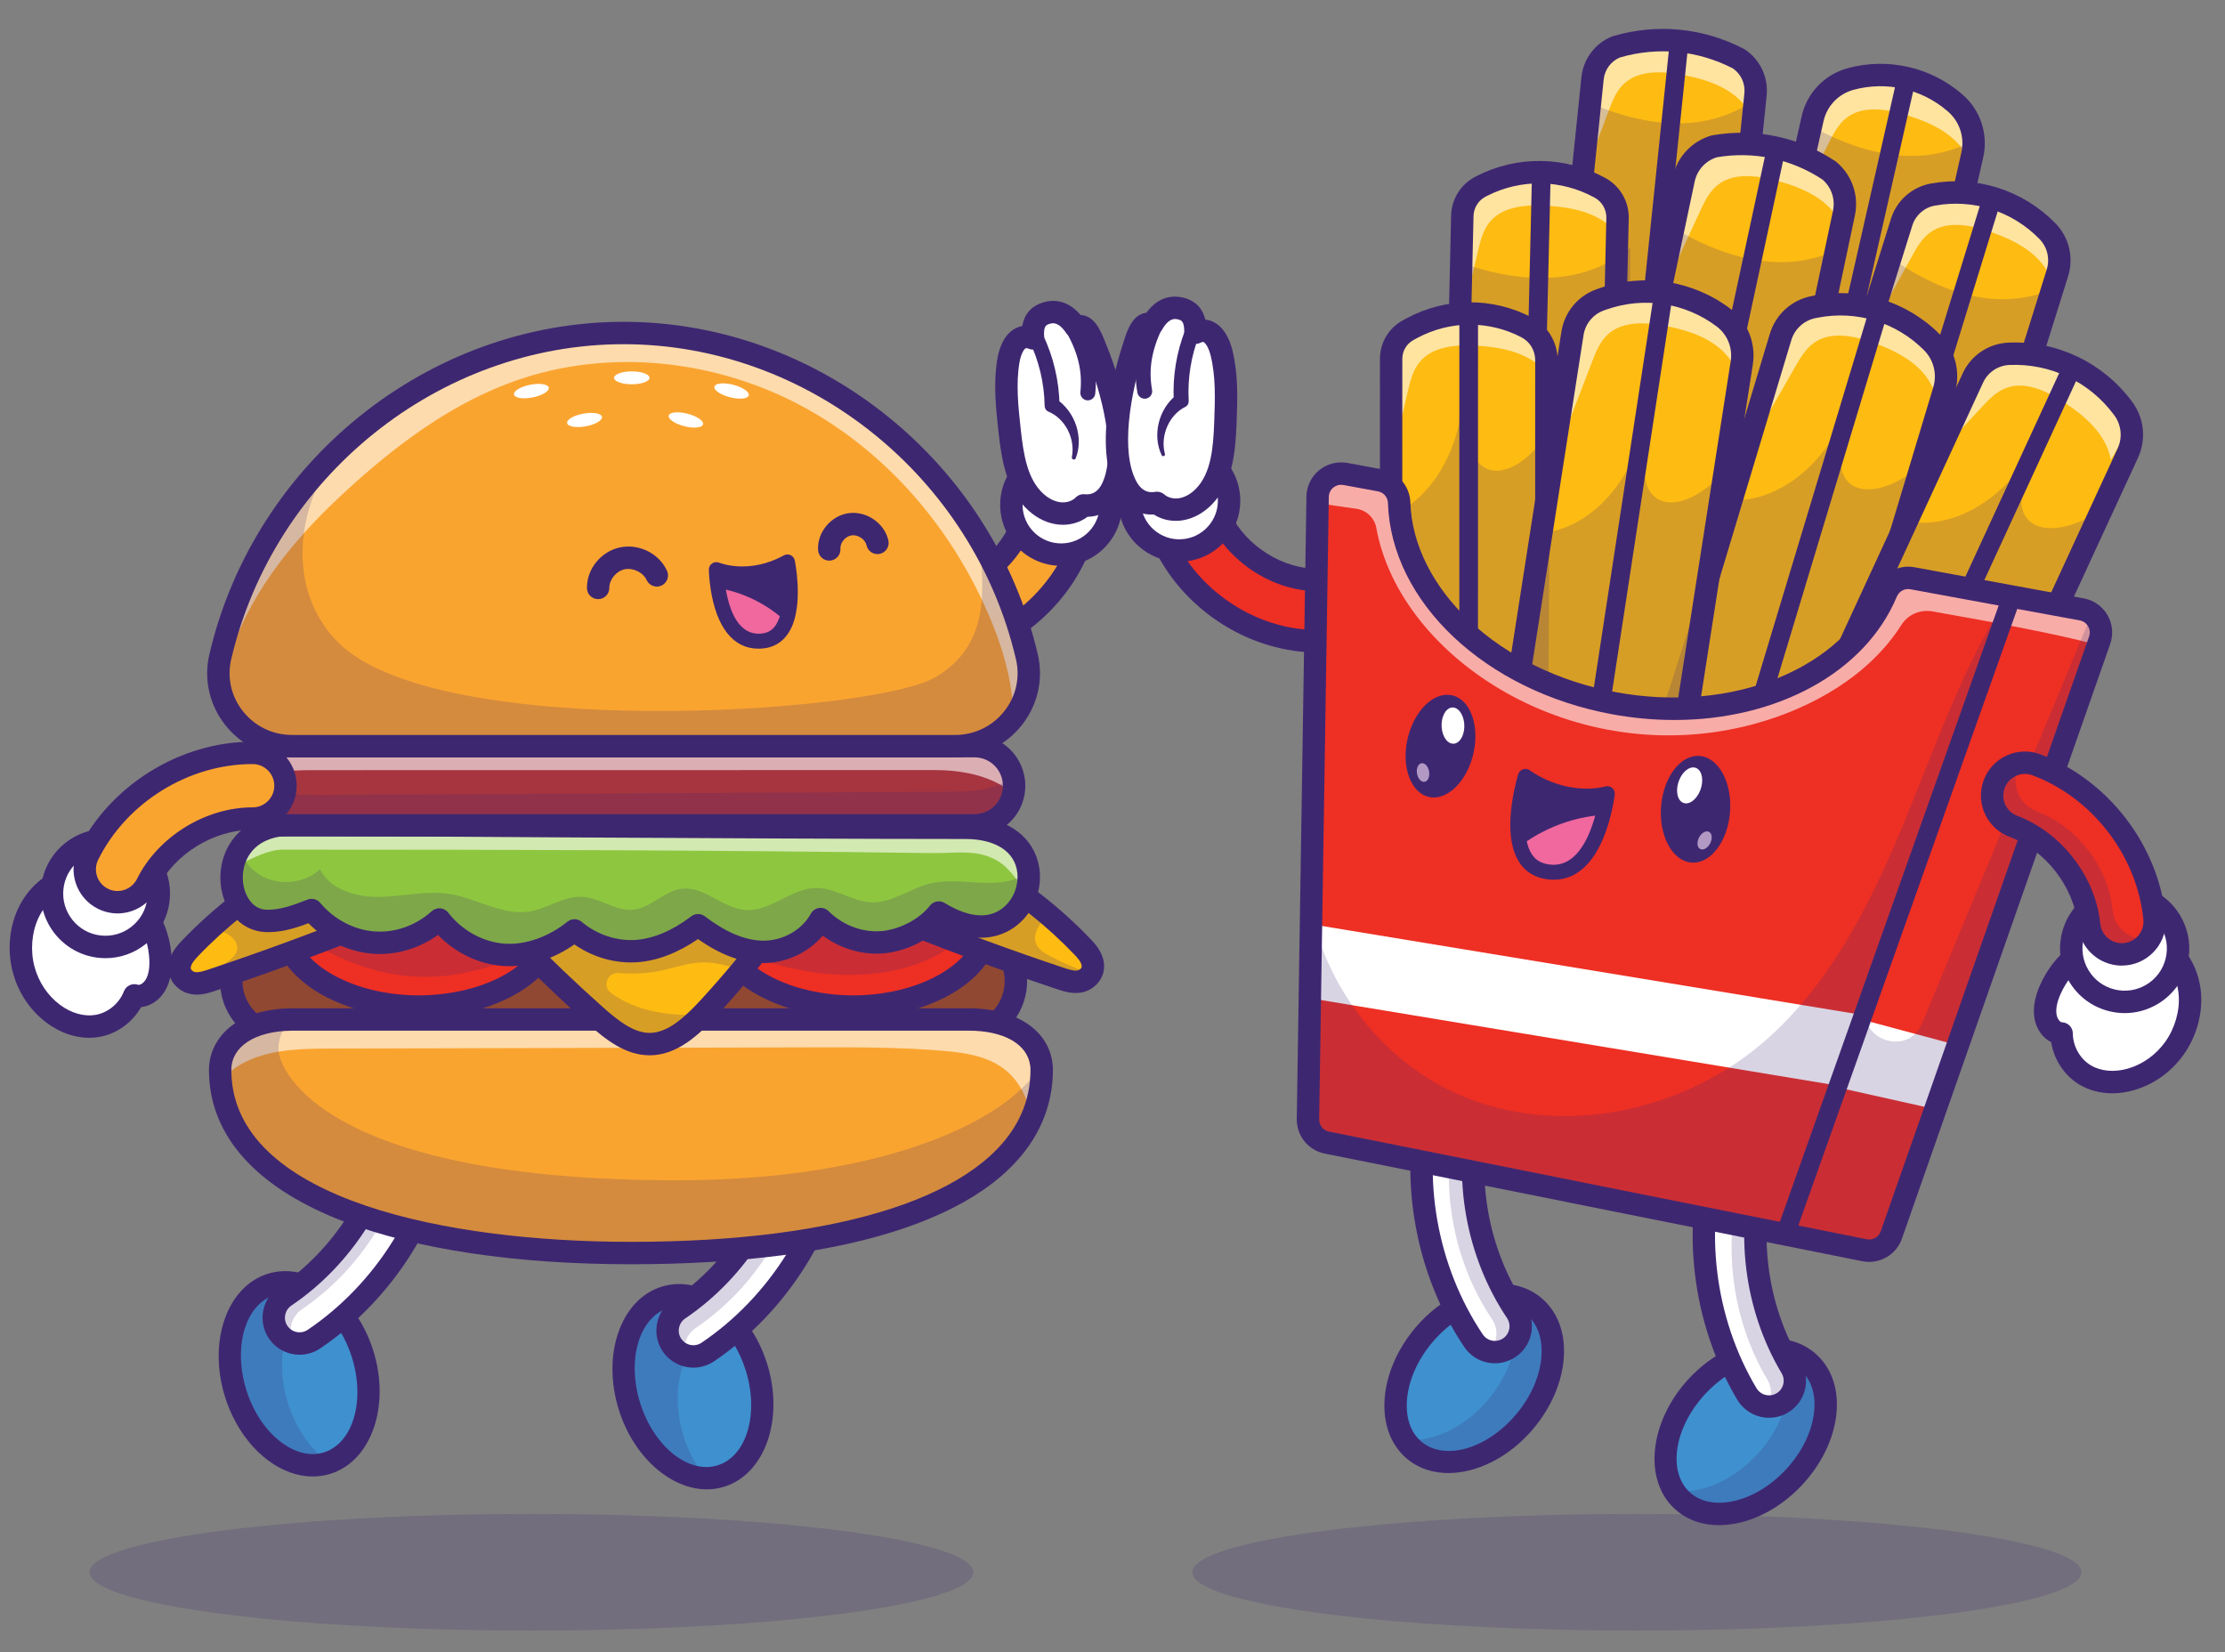 <?xml version="1.0" encoding="utf-8"?>
<!-- Generator: Adobe Illustrator 16.0.0, SVG Export Plug-In . SVG Version: 6.00 Build 0)  -->
<!DOCTYPE svg PUBLIC "-//W3C//DTD SVG 1.1//EN" "http://www.w3.org/Graphics/SVG/1.1/DTD/svg11.dtd">
<svg version="1.1" id="Layer_1" xmlns="http://www.w3.org/2000/svg" xmlns:xlink="http://www.w3.org/1999/xlink" x="0px" y="0px"
	 width="231px" height="171.5px" viewBox="0 0 231 171.5" enable-background="new 0 0 231 171.5" xml:space="preserve">
<rect x="0" y="0" width="231" height="171.5" fill="#808080" stroke="none"/>
<g>
	<g>
		
			<ellipse transform="matrix(-0.302 -0.953 0.953 -0.302 -95.547 215.235)" fill="#3F90CE" cx="31.058" cy="142.612" rx="9.717" ry="6.898"/>
	</g>
	<g opacity="0.2">
		<path fill="#3E2771" d="M29.906,145.701c-1.594-5.04-0.033-10.04,3.485-11.287c-1.661-1.168-3.533-1.614-5.264-1.066
			c-3.633,1.149-5.265,6.229-3.646,11.345c1.619,5.117,5.875,8.334,9.508,7.185c0.055-0.018,0.107-0.038,0.162-0.058
			C32.324,150.536,30.753,148.38,29.906,145.701z"/>
	</g>
	<g>
		<path fill="#3E2771" d="M32.457,153.275c-1.57,0-3.181-0.582-4.678-1.713c-1.986-1.501-3.551-3.816-4.406-6.519
			c-1.81-5.721,0.167-11.464,4.404-12.805l0,0c4.238-1.34,9.158,2.223,10.967,7.942s-0.167,11.464-4.404,12.804
			C33.725,153.18,33.094,153.275,32.457,153.275z M28.478,134.456c-3.015,0.953-4.311,5.389-2.888,9.886
			c0.71,2.247,1.986,4.152,3.59,5.365c1.487,1.124,3.069,1.5,4.458,1.062c3.016-0.954,4.311-5.389,2.889-9.886
			C35.103,136.385,31.494,133.503,28.478,134.456L28.478,134.456z"/>
	</g>
	<g>
		<path fill="#FFFFFF" d="M29.475,138.923c-0.227-0.172-0.429-0.383-0.597-0.632c-0.829-1.227-0.506-2.894,0.721-3.723
			c6.088-4.112,10.358-10.907,11.421-18.178c0.214-1.465,1.576-2.479,3.041-2.265c1.465,0.214,2.479,1.575,2.265,3.04
			c-1.278,8.737-6.409,16.903-13.726,21.846C31.622,139.673,30.364,139.602,29.475,138.923z"/>
	</g>
	<g opacity="0.2">
		<path fill="#3E2771" d="M31.354,135.909c6.088-4.112,10.358-10.908,11.422-18.179c0.214-1.464,1.575-2.479,3.04-2.264
			c0.073,0.011,0.145,0.025,0.215,0.042c-0.389-0.72-1.098-1.256-1.97-1.383c-1.465-0.215-2.826,0.8-3.041,2.265
			c-1.063,7.271-5.333,14.065-11.421,18.178c-1.227,0.829-1.55,2.496-0.721,3.723c0.168,0.249,0.37,0.46,0.597,0.632
			c0.304,0.231,0.651,0.387,1.015,0.472C29.849,138.198,30.205,136.686,31.354,135.909z"/>
	</g>
	<g>
		<path fill="#3E2771" d="M31.099,140.635c-0.822,0-1.643-0.264-2.329-0.787c-0.332-0.253-0.62-0.558-0.855-0.906
			c-1.186-1.756-0.723-4.149,1.033-5.336c5.822-3.933,9.905-10.431,10.922-17.383c0.148-1.016,0.684-1.913,1.507-2.526
			s1.835-0.869,2.852-0.721c1.016,0.148,1.913,0.684,2.526,1.507c0.614,0.824,0.87,1.837,0.721,2.854
			c-1.324,9.054-6.642,17.517-14.225,22.639C32.599,140.415,31.848,140.635,31.099,140.635z M43.67,115.26
			c-0.324,0-0.639,0.104-0.904,0.302c-0.325,0.241-0.536,0.596-0.595,0.997c-1.11,7.588-5.566,14.682-11.921,18.974
			c-0.693,0.469-0.877,1.415-0.408,2.108c0.093,0.138,0.207,0.259,0.337,0.358h0c0.518,0.395,1.229,0.414,1.77,0.049
			c7.05-4.762,11.994-12.631,13.226-21.05c0.059-0.401-0.042-0.802-0.284-1.126c-0.242-0.326-0.597-0.537-0.998-0.596
			C43.819,115.266,43.744,115.26,43.67,115.26z"/>
	</g>
	<g>
		
			<ellipse transform="matrix(-0.302 -0.953 0.953 -0.302 -43.61 255.96)" fill="#3F90CE" cx="71.942" cy="143.952" rx="9.717" ry="6.898"/>
	</g>
	<g opacity="0.2">
		<path fill="#3E2771" d="M70.984,149.133c-1.618-5.117,0.014-10.195,3.646-11.345c0.515-0.163,1.043-0.235,1.574-0.229
			c-2.016-2.436-4.746-3.645-7.193-2.871c-3.632,1.149-5.265,6.229-3.646,11.346c1.389,4.392,4.721,7.38,7.934,7.413
			C72.322,152.268,71.513,150.802,70.984,149.133z"/>
	</g>
	<g>
		<path fill="#3E2771" d="M73.383,154.608c-3.735,0-7.575-3.319-9.126-8.225c-1.81-5.72,0.166-11.464,4.404-12.804
			c4.238-1.341,9.157,2.223,10.966,7.941c1.81,5.72-0.166,11.464-4.403,12.805C74.62,154.517,74.003,154.608,73.383,154.608z
			 M70.554,135.614c-0.403,0-0.802,0.059-1.191,0.183c-3.016,0.953-4.312,5.388-2.889,9.886c1.423,4.497,5.034,7.381,8.048,6.427
			c3.016-0.954,4.312-5.39,2.889-9.886C76.172,138.306,73.273,135.614,70.554,135.614z"/>
	</g>
	<g>
		<path fill="#FFFFFF" d="M70.359,140.264c-0.226-0.173-0.428-0.384-0.596-0.632c-0.829-1.228-0.506-2.895,0.721-3.723
			c6.088-4.112,10.358-10.908,11.421-18.179c0.215-1.464,1.576-2.479,3.041-2.264c1.464,0.214,2.479,1.575,2.264,3.04
			c-1.277,8.736-6.408,16.902-13.726,21.846C72.507,141.014,71.249,140.941,70.359,140.264z"/>
	</g>
	<g opacity="0.2">
		<path fill="#3E2771" d="M72.228,137.864c6.089-4.112,10.358-10.907,11.422-18.178c0.214-1.465,1.575-2.479,3.04-2.265
			c0.168,0.024,0.329,0.066,0.483,0.119c-0.233-1.057-1.094-1.908-2.227-2.074c-1.465-0.215-2.826,0.8-3.041,2.264
			c-1.063,7.271-5.333,14.066-11.421,18.179c-1.227,0.828-1.55,2.495-0.721,3.723c0.168,0.248,0.37,0.459,0.596,0.632
			c0.23,0.175,0.485,0.308,0.753,0.399C70.883,139.621,71.29,138.499,72.228,137.864z"/>
	</g>
	<g>
		<path fill="#3E2771" d="M71.984,141.975c-0.822,0-1.643-0.263-2.329-0.786c-0.332-0.253-0.62-0.559-0.855-0.906
			c-1.186-1.756-0.723-4.15,1.034-5.337c5.822-3.932,9.905-10.43,10.922-17.383c0.148-1.016,0.684-1.912,1.508-2.525
			c0.822-0.614,1.836-0.869,2.852-0.721s1.912,0.684,2.525,1.507s0.869,1.836,0.721,2.853c-1.324,9.054-6.643,17.518-14.225,22.64
			C73.484,141.756,72.733,141.975,71.984,141.975z M84.555,116.601c-0.325,0-0.64,0.104-0.903,0.301
			c-0.326,0.242-0.537,0.597-0.596,0.998c-1.109,7.588-5.566,14.682-11.921,18.973c-0.693,0.47-0.876,1.415-0.408,2.108
			c0.094,0.138,0.207,0.259,0.337,0.358l0,0c0.519,0.395,1.23,0.415,1.771,0.05c7.05-4.762,11.995-12.632,13.226-21.05
			c0.059-0.401-0.042-0.802-0.284-1.126c-0.242-0.326-0.597-0.537-0.998-0.596C84.703,116.606,84.628,116.601,84.555,116.601z"/>
	</g>
	<g>
		
			<ellipse transform="matrix(0.678 -0.735 0.735 0.678 -50.895 181.042)" fill="#3F90CE" cx="181.229" cy="148.623" rx="9.717" ry="6.898"/>
	</g>
	<g opacity="0.2">
		<path fill="#3E2771" d="M187.818,141.481c-0.834-0.769-1.885-1.204-3.041-1.342c1.787,2.789,0.893,7.34-2.334,10.836
			c-2.557,2.77-5.889,4.132-8.617,3.807c0.229,0.356,0.496,0.689,0.814,0.982c2.799,2.584,8.02,1.48,11.658-2.464
			C189.939,149.356,190.619,144.065,187.818,141.481z"/>
	</g>
	<g>
		<path fill="#3E2771" d="M178.47,158.327c-1.803,0-3.4-0.583-4.619-1.708c-3.266-3.014-2.613-9.053,1.453-13.462
			c4.068-4.409,10.035-5.545,13.303-2.53c1.639,1.513,2.355,3.786,2.02,6.402c-0.316,2.47-1.551,4.977-3.473,7.061
			c-1.924,2.082-4.324,3.514-6.76,4.028C179.734,158.258,179.089,158.327,178.47,158.327z M183.955,141.231
			c-2.225,0-4.857,1.244-6.941,3.502c-3.197,3.467-3.91,8.032-1.586,10.177c1.07,0.986,2.662,1.318,4.486,0.933
			c1.969-0.415,3.934-1.599,5.531-3.33c1.598-1.732,2.619-3.785,2.875-5.78c0.238-1.848-0.219-3.41-1.289-4.396
			C186.22,141.589,185.146,141.231,183.955,141.231z"/>
	</g>
	<g>
		<path fill="#FFFFFF" d="M184.228,145.956c0.279-0.061,0.553-0.166,0.811-0.318c1.27-0.759,1.688-2.404,0.928-3.677
			c-3.764-6.31-4.74-14.275-2.615-21.309c0.43-1.417-0.373-2.913-1.789-3.342c-1.418-0.428-2.914,0.373-3.344,1.79
			c-2.555,8.452-1.379,18.024,3.145,25.608C181.966,145.722,183.136,146.191,184.228,145.956z"/>
	</g>
	<g opacity="0.2">
		<path fill="#3E2771" d="M185.966,141.961c-3.764-6.31-4.74-14.275-2.615-21.309c0.43-1.417-0.373-2.913-1.789-3.342
			c-1.188-0.358-2.428,0.147-3.051,1.154c0.191,0.014,0.385,0.047,0.578,0.105c1.418,0.429,2.219,1.925,1.791,3.342
			c-2.127,7.033-1.15,14.999,2.613,21.309c0.531,0.889,0.486,1.96-0.023,2.784c0.252,0.019,0.508,0.006,0.758-0.049
			c0.279-0.061,0.553-0.166,0.811-0.318C186.308,144.879,186.726,143.233,185.966,141.961z"/>
	</g>
	<g>
		<path fill="#3E2771" d="M183.664,147.179c-1.334,0-2.596-0.695-3.301-1.875c-4.688-7.858-5.904-17.78-3.256-26.539
			c0.297-0.982,0.959-1.791,1.863-2.275c0.904-0.485,1.945-0.588,2.928-0.291s1.791,0.959,2.275,1.864
			c0.484,0.904,0.588,1.944,0.291,2.927c-2.033,6.726-1.1,14.343,2.5,20.377c1.086,1.82,0.488,4.184-1.332,5.27
			c-0.359,0.215-0.75,0.369-1.158,0.457l0,0C184.205,147.151,183.931,147.179,183.664,147.179z M180.783,118.358
			c-0.246,0-0.49,0.061-0.715,0.181c-0.357,0.19-0.617,0.51-0.734,0.898c-2.463,8.145-1.332,17.369,3.027,24.676
			c0.334,0.56,0.986,0.843,1.623,0.707l0,0c0.162-0.035,0.314-0.096,0.459-0.182c0.719-0.429,0.955-1.363,0.525-2.081
			c-3.93-6.586-4.949-14.9-2.73-22.242c0.117-0.388,0.076-0.798-0.113-1.155c-0.193-0.357-0.512-0.619-0.9-0.736
			C181.08,118.38,180.931,118.358,180.783,118.358z"/>
	</g>
	<g>
		
			<ellipse transform="matrix(0.638 -0.77 0.77 0.638 -54.777 169.671)" fill="#3F90CE" cx="153.052" cy="143.089" rx="9.718" ry="6.898"/>
	</g>
	<g opacity="0.2">
		<path fill="#3E2771" d="M159.251,135.605c-0.795-0.658-1.754-1.034-2.795-1.154c1.773,2.712,1.084,7.18-1.881,10.761
			c-2.496,3.014-5.912,4.562-8.717,4.238c0.275,0.418,0.604,0.798,0.994,1.122c2.936,2.431,8.088,1.051,11.512-3.083
			C161.789,143.356,162.185,138.035,159.251,135.605z"/>
	</g>
	<g>
		<path fill="#3E2771" d="M150.369,152.917c-1.59,0-3.072-0.467-4.256-1.448c-1.719-1.423-2.555-3.654-2.359-6.285
			c0.186-2.483,1.283-5.053,3.092-7.236c3.826-4.619,9.723-6.071,13.146-3.237l0,0c1.717,1.423,2.555,3.654,2.359,6.286
			c-0.186,2.482-1.283,5.053-3.092,7.235C156.759,151.251,153.373,152.917,150.369,152.917z M155.689,135.555
			c-2.291,0-5.002,1.399-7.055,3.876c-1.502,1.815-2.412,3.92-2.563,5.926c-0.139,1.858,0.402,3.394,1.523,4.321
			c2.436,2.018,6.865,0.703,9.873-2.93c1.504-1.815,2.414-3.919,2.564-5.926c0.137-1.858-0.404-3.393-1.523-4.32
			C157.734,135.859,156.757,135.555,155.689,135.555z"/>
	</g>
	<g>
		<path fill="#FFFFFF" d="M155.906,140.266c0.273-0.074,0.541-0.194,0.789-0.362c1.23-0.824,1.557-2.49,0.732-3.72
			c-4.098-6.099-5.498-14.001-3.752-21.139c0.354-1.438-0.527-2.889-1.967-3.241c-1.438-0.352-2.889,0.528-3.24,1.967
			c-2.1,8.576-0.414,18.072,4.508,25.402C153.634,140.153,154.826,140.56,155.906,140.266z"/>
	</g>
	<g opacity="0.2">
		<path fill="#3E2771" d="M157.427,136.184c-4.098-6.099-5.498-14.001-3.752-21.139c0.354-1.438-0.527-2.889-1.967-3.241
			c-0.969-0.237-1.941,0.087-2.582,0.763c0.021,0.005,0.043,0.008,0.064,0.013c1.438,0.352,2.318,1.803,1.965,3.241
			c-1.746,7.137-0.344,15.039,3.752,21.139c0.713,1.061,0.564,2.445-0.279,3.335c0.418,0.091,0.855,0.086,1.277-0.028
			c0.273-0.074,0.541-0.194,0.789-0.362C157.925,139.079,158.251,137.413,157.427,136.184z"/>
	</g>
	<g>
		<path fill="#3E2771" d="M155.201,141.523c-1.26,0-2.463-0.621-3.189-1.703c-5.102-7.596-6.848-17.438-4.672-26.326
			c0.244-0.997,0.861-1.839,1.74-2.372c0.877-0.532,1.91-0.691,2.906-0.447c0.998,0.244,1.84,0.862,2.373,1.739
			c0.531,0.879,0.689,1.911,0.447,2.907c-1.672,6.825-0.33,14.382,3.586,20.215c1.182,1.759,0.711,4.151-1.049,5.333
			c-0.348,0.234-0.73,0.409-1.133,0.519C155.875,141.479,155.535,141.523,155.201,141.523z M151.07,112.889
			c-0.275,0-0.545,0.076-0.785,0.222c-0.346,0.21-0.592,0.542-0.688,0.936c-2.023,8.266-0.398,17.415,4.344,24.479
			c0.363,0.542,1.029,0.791,1.658,0.62l0,0c0.158-0.044,0.311-0.112,0.449-0.205c0.693-0.468,0.879-1.412,0.414-2.107
			c-4.275-6.366-5.74-14.613-3.916-22.063c0.098-0.394,0.033-0.802-0.176-1.148c-0.211-0.347-0.545-0.591-0.938-0.687
			C151.312,112.903,151.191,112.889,151.07,112.889z"/>
	</g>
	<g>
		<path fill="#904832" d="M24.01,101.85L24.01,101.85c0-3.146,2.55-5.697,5.696-5.697h70.066c3.146,0,5.697,2.551,5.697,5.697l0,0
			c0,3.146-2.551,5.695-5.697,5.695H29.707C26.561,107.545,24.01,104.995,24.01,101.85z"/>
	</g>
	<g>
		<path fill="#3E2771" d="M99.773,108.708H29.707c-3.782,0-6.858-3.077-6.858-6.858c0-3.783,3.076-6.859,6.858-6.859h70.066
			c3.783,0,6.859,3.076,6.859,6.859C106.632,105.631,103.556,108.708,99.773,108.708z M29.707,97.315
			c-2.5,0-4.534,2.033-4.534,4.534c0,2.499,2.034,4.533,4.534,4.533h70.066c2.5,0,4.535-2.034,4.535-4.533
			c0-2.501-2.035-4.534-4.535-4.534H29.707z"/>
	</g>
	<g>
		<path fill="#FAA430" d="M108.15,111.071c0,1.786-0.359,3.488-1.076,5.083c-3.77,8.403-17.501,13.926-41.57,13.926
			c-22.621,0-41.509-5.649-42.598-17.879c-0.034-0.372-0.05-0.748-0.05-1.13c0-2.835,2.53-5.167,7.352-5.237
			c0.074-0.003,0.15-0.003,0.228-0.003h70.135c4.617,0,7.201,2.04,7.539,4.641C108.136,110.669,108.15,110.87,108.15,111.071z"/>
	</g>
	<g opacity="0.6">
		<path fill="#FFFFFF" d="M108.15,111.071c0,1.786-0.359,3.488-1.076,5.083c-0.311-2.071-1.25-4.018-2.914-5.247
			c-1.783-1.317-4.092-1.639-6.297-1.826c-4.51-0.379-9.041-0.369-13.564-0.355c-16.636,0.044-33.273,0.084-49.91,0.127
			c-2.945,0.011-5.998,0.041-8.675,1.268c-1.052,0.482-2.03,1.206-2.808,2.081c-0.034-0.372-0.05-0.748-0.05-1.13
			c0-2.835,2.53-5.167,7.352-5.237c0.074-0.003,0.15-0.003,0.228-0.003h70.135c4.617,0,7.201,2.04,7.539,4.641
			C108.136,110.669,108.15,110.87,108.15,111.071z"/>
	</g>
	<g>
		<path fill="#3E2771" d="M65.504,131.243c-11.914,0-22.215-1.532-29.789-4.431c-8.585-3.285-13.415-8.302-13.967-14.509
			c-0.036-0.403-0.055-0.818-0.055-1.232c0-3.121,2.623-6.308,8.482-6.399c0.084-0.003,0.172-0.004,0.26-0.004h70.135
			c4.834,0,8.244,2.219,8.691,5.653c0.033,0.242,0.051,0.497,0.051,0.75c0,1.951-0.396,3.821-1.178,5.56
			C103.908,126.054,88.768,131.243,65.504,131.243z M30.391,106.993c-0.045,0-0.089,0-0.132,0.003c-0.012,0-0.023,0-0.035,0
			c-3.77,0.056-6.206,1.655-6.206,4.075c0,0.345,0.015,0.689,0.045,1.024c1.104,12.403,22.131,16.821,41.44,16.821
			c21.97,0,36.736-4.824,40.509-13.238c0.646-1.438,0.973-2.987,0.973-4.607c0-0.149-0.01-0.298-0.029-0.444
			c-0.291-2.244-2.738-3.634-6.387-3.634H30.435C30.42,106.993,30.406,106.993,30.391,106.993z"/>
	</g>
	<g>
		<path fill="#EE2F24" d="M102.667,95.755c0,4.825-6.303,8.735-14.073,8.735c-6.632,0-12.187-2.845-13.678-6.675
			c-0.258-0.66-0.396-1.35-0.396-2.061c0-4.825,6.299-8.735,14.073-8.735c6.862,0,12.579,3.05,13.821,7.083
			C102.58,94.64,102.667,95.188,102.667,95.755z"/>
	</g>
	<g>
		<path fill="#3E2771" d="M88.594,105.653c-6.991,0-13.062-3.05-14.761-7.416c-0.314-0.806-0.475-1.641-0.475-2.482
			c0-5.551,6.692-9.898,15.236-9.898c7.241,0,13.522,3.324,14.933,7.904c0.201,0.656,0.303,1.326,0.303,1.994
			C103.83,101.305,97.138,105.653,88.594,105.653z M88.594,88.182c-6.999,0-12.911,3.468-12.911,7.573
			c0,0.551,0.106,1.102,0.315,1.638c1.34,3.44,6.636,5.936,12.595,5.936c6.999,0,12.911-3.469,12.911-7.573
			c0-0.442-0.066-0.871-0.201-1.312C100.205,90.874,94.74,88.182,88.594,88.182z"/>
	</g>
	<g>
		<path fill="#EE2F24" d="M57.519,95.755c0,0.636-0.11,1.257-0.318,1.856c-1.371,3.934-7.01,6.879-13.755,6.879
			c-7.74,0-14.016-3.877-14.073-8.672v-0.063c0-4.825,6.299-8.735,14.073-8.735C51.216,87.02,57.519,90.93,57.519,95.755z"/>
	</g>
	<g>
		<path fill="#3E2771" d="M43.446,105.653c-8.478,0-15.17-4.314-15.236-9.82v-0.078c0-5.551,6.692-9.898,15.236-9.898
			c8.544,0,15.236,4.347,15.236,9.898c0,0.752-0.129,1.505-0.382,2.237C56.728,102.503,50.62,105.653,43.446,105.653z
			 M43.446,88.182c-6.998,0-12.911,3.468-12.911,7.573v0.063c0.048,4.064,5.961,7.51,12.911,7.51c6.103,0,11.426-2.565,12.657-6.1
			c0.168-0.484,0.253-0.981,0.253-1.474C56.356,91.649,50.444,88.182,43.446,88.182z"/>
	</g>
	<g opacity="0.2">
		<path fill="#3E2771" d="M102.416,94.103c-1.303,2.511-3.605,4.43-6.199,5.573c-2.639,1.163-5.568,1.562-8.453,1.518
			c-4.471-0.07-8.906-1.271-12.847-3.378c-0.258-0.66-0.396-1.35-0.396-2.061c0-4.825,6.299-8.735,14.073-8.735
			C95.457,87.02,101.173,90.069,102.416,94.103z"/>
	</g>
	<g opacity="0.2">
		<path fill="#3E2771" d="M57.519,95.755c0,0.636-0.11,1.257-0.318,1.856c-0.744,0.401-1.501,0.783-2.269,1.143
			c-3.475,1.618-7.255,2.718-11.088,2.657c-5.264-0.084-10.294-2.362-14.472-5.593v-0.063c0-4.825,6.299-8.735,14.073-8.735
			C51.216,87.02,57.519,90.93,57.519,95.755z"/>
	</g>
	<g>
		<g>
			<path fill="#FEBB12" d="M40.642,94.816c-6.139,2.521-12.348,4.832-18.61,6.923c-0.634,0.211-1.29,0.426-1.947,0.321
				c-0.127-0.02-0.255-0.053-0.379-0.104c-0.509-0.204-0.952-0.646-1.045-1.243c-0.137-0.864,0.466-1.632,1.036-2.229
				c0.768-0.804,1.564-1.577,2.382-2.318c2.56-2.325,5.348-4.326,8.296-5.951C33.146,92.596,36.872,93.814,40.642,94.816z"/>
		</g>
		<g>
			<path fill="#FEBB12" d="M113.447,100.546c-0.029,0.188-0.094,0.359-0.178,0.514c-0.268,0.455-0.758,0.761-1.246,0.834
				c-0.656,0.104-1.313-0.11-1.947-0.321c-6.262-2.091-12.471-4.403-18.609-6.923c3.77-1.002,7.494-2.222,10.264-4.601
				c2.514,1.384,4.908,3.039,7.143,4.936c1.23,1.042,2.414,2.154,3.539,3.334C112.982,98.915,113.585,99.682,113.447,100.546z"/>
		</g>
		<g>
			<path fill="#FEBB12" d="M81.152,95.376c-1.383,1.91-2.771,3.687-4.188,5.378c-1.076,1.301-2.175,2.551-3.297,3.773
				c-0.255,0.277-0.513,0.556-0.781,0.828c-1.575,1.611-3.381,3.042-5.461,3.032c-2.115-0.007-3.975-1.519-5.643-2.999
				c-3.377-3.006-6.645-6.176-9.788-9.5C61.808,93.976,71.606,93.721,81.152,95.376z"/>
		</g>
	</g>
	<g opacity="0.2">
		<path fill="#3E2771" d="M113.269,101.06c-0.268,0.455-0.758,0.761-1.246,0.834c-0.656,0.104-1.313-0.11-1.947-0.321
			c-6.262-2.091-12.471-4.403-18.609-6.923c3.77-1.002,7.494-2.222,10.264-4.601c2.514,1.384,4.908,3.039,7.143,4.936
			c-0.199,0.188-0.4,0.379-0.586,0.579c-0.613,0.67-1.068,1.652-0.688,2.477c0.248,0.536,0.791,0.872,1.311,1.156
			C110.281,99.943,111.722,100.569,113.269,101.06z"/>
	</g>
	<g opacity="0.2">
		<path fill="#3E2771" d="M40.642,94.816c-6.139,2.521-12.348,4.832-18.61,6.923c-0.634,0.211-1.29,0.426-1.947,0.321
			c-0.127-0.02-0.255-0.053-0.379-0.104c1.213-0.579,2.396-1.217,3.555-1.9c0.64-0.378,1.351-0.894,1.367-1.642
			c0.013-0.623-0.486-1.148-1.025-1.46c-0.492-0.288-1.052-0.466-1.524-0.788c2.56-2.325,5.348-4.326,8.296-5.951
			C33.146,92.596,36.872,93.814,40.642,94.816z"/>
	</g>
	<g>
		<path fill="#3E2771" d="M20.431,103.25c-0.173,0-0.348-0.013-0.526-0.04c-1.224-0.191-2.208-1.143-2.394-2.313
			c-0.246-1.551,0.908-2.759,1.342-3.214c3.269-3.424,6.957-6.278,10.961-8.483c0.425-0.234,0.951-0.181,1.319,0.137
			c2.596,2.229,6.248,3.411,9.806,4.357c0.482,0.129,0.83,0.551,0.862,1.049c0.032,0.497-0.257,0.961-0.719,1.15
			c-6.137,2.519-12.423,4.856-18.684,6.948C21.869,103.02,21.18,103.25,20.431,103.25z M30.258,91.618
			c-3.535,2.036-6.804,4.614-9.723,7.672c-0.196,0.205-0.792,0.83-0.727,1.243c0.031,0.195,0.261,0.349,0.457,0.38
			c0.391,0.061,0.925-0.118,1.397-0.275c5.161-1.726,10.34-3.618,15.438-5.644C34.638,94.187,32.255,93.148,30.258,91.618z"/>
	</g>
	<g>
		<path fill="#3E2771" d="M111.675,103.083c-0.748,0-1.438-0.23-1.967-0.408c-6.262-2.092-12.547-4.43-18.685-6.948
			c-0.462-0.189-0.751-0.653-0.718-1.151c0.031-0.498,0.379-0.92,0.861-1.048c3.559-0.945,7.209-2.129,9.807-4.358
			c0.367-0.316,0.893-0.371,1.318-0.137c4.004,2.206,7.691,5.061,10.961,8.484c0.436,0.455,1.588,1.663,1.342,3.214
			c-0.186,1.17-1.17,2.121-2.395,2.312C112.023,103.07,111.849,103.083,111.675,103.083z M95.007,94.827
			c5.096,2.024,10.275,3.918,15.438,5.643c0.473,0.157,1.008,0.337,1.398,0.275c0.195-0.03,0.426-0.184,0.455-0.379
			c0.066-0.414-0.529-1.038-0.727-1.243c-2.92-3.059-6.188-5.637-9.723-7.673C99.851,92.981,97.468,94.019,95.007,94.827z"/>
	</g>
	<g opacity="0.2">
		<path fill="#3E2771" d="M81.152,95.376c-1.383,1.91-2.771,3.687-4.188,5.378c-1.401-0.539-2.848-0.925-4.336-0.834
			c-1.313,0.08-2.574,0.529-3.864,0.811c-1.482,0.32-3.015,0.414-4.528,0.279c-1.159-0.103-1.75,1.374-0.812,2.063
			c1.239,0.91,2.72,1.534,4.224,1.872c1.716,0.39,3.475,0.457,5.237,0.41c-1.575,1.611-3.381,3.042-5.461,3.032
			c-2.115-0.007-3.975-1.519-5.643-2.999c-3.377-3.006-6.645-6.176-9.788-9.5C61.808,93.976,71.606,93.721,81.152,95.376z"/>
	</g>
	<g>
		<path fill="#3E2771" d="M67.444,109.552c-0.008,0-0.017,0-0.024-0.001c-2.509-0.011-4.542-1.633-6.409-3.294
			c-3.393-3.016-6.709-6.235-9.861-9.569c-0.291-0.309-0.391-0.749-0.262-1.154c0.129-0.402,0.468-0.704,0.884-0.785
			c10.165-1.984,20.116-2.158,29.577-0.519c0.396,0.069,0.729,0.336,0.879,0.708c0.151,0.372,0.1,0.795-0.136,1.12
			c-2.326,3.211-4.801,6.238-7.568,9.255C72.505,107.514,70.25,109.552,67.444,109.552z M54.329,96.644
			c2.655,2.732,5.415,5.376,8.227,7.876c1.535,1.366,3.176,2.699,4.874,2.706c0.004,0,0.009,0,0.014,0
			c1.908,0,3.708-1.675,5.368-3.484c2.263-2.468,4.325-4.941,6.27-7.52C71.12,95.058,62.813,95.198,54.329,96.644z"/>
	</g>
	<g>
		<path fill="#FAA430" d="M109.255,51.708c-1.305,0.029-2.51,0.867-2.945,2.177c-1.313,3.955-5.115,7.118-9.242,7.69
			c-1.74,0.241-2.955,1.846-2.713,3.585c0.24,1.739,1.842,2.955,3.584,2.713c6.537-0.906,12.326-5.722,14.406-11.984
			c0.553-1.666-0.35-3.465-2.016-4.019C109.974,51.751,109.611,51.699,109.255,51.708z"/>
	</g>
	<g>
		<path fill="#3E2771" d="M97.492,69.066c-0.939,0-1.848-0.304-2.609-0.88c-0.924-0.699-1.52-1.717-1.68-2.866
			c-0.328-2.372,1.334-4.568,3.705-4.896c3.707-0.513,7.119-3.353,8.299-6.905c0.578-1.736,2.193-2.932,4.023-2.973
			c0.498-0.01,0.99,0.063,1.467,0.221c2.271,0.755,3.506,3.217,2.752,5.489c-2.217,6.672-8.385,11.804-15.35,12.769
			C97.896,69.052,97.693,69.066,97.492,69.066z M109.283,52.87c-0.85,0.02-1.602,0.575-1.869,1.381
			c-1.447,4.36-5.637,7.845-10.188,8.475c-1.102,0.153-1.873,1.173-1.721,2.274c0.074,0.534,0.352,1.007,0.781,1.332
			c0.428,0.325,0.959,0.463,1.494,0.389c6.107-0.846,11.516-5.346,13.461-11.199c0.35-1.055-0.223-2.198-1.277-2.549
			C109.742,52.899,109.513,52.865,109.283,52.87L109.283,52.87z"/>
	</g>
	<g>
		<circle fill="#FFFFFF" cx="110.169" cy="52.405" r="5.169"/>
	</g>
	<g>
		<path fill="#3E2771" d="M110.166,58.737c-1.637,0-3.184-0.62-4.371-1.755c-1.223-1.168-1.918-2.743-1.955-4.434
			c-0.039-1.691,0.584-3.295,1.752-4.518c1.17-1.223,2.744-1.917,4.434-1.956c1.691-0.038,3.297,0.584,4.52,1.753
			s1.918,2.743,1.955,4.434c0.078,3.491-2.697,6.395-6.188,6.474C110.263,58.736,110.214,58.737,110.166,58.737z M110.171,48.397
			c-0.031,0-0.063,0-0.094,0.001c-1.07,0.024-2.066,0.464-2.805,1.238c-0.74,0.774-1.133,1.789-1.109,2.859
			c0.049,2.209,1.887,3.966,4.096,3.916c2.209-0.05,3.965-1.888,3.916-4.097C114.125,50.136,112.339,48.397,110.171,48.397z"/>
	</g>
	<g>
		<path fill="#FFFFFF" d="M111.099,34.436c0.018-1.378-1.402-2.251-2.439-1.937c-1.32,0.4-1.51,1.448-1.41,2.63
			c-1.596-0.662-2.322,0.969-2.547,2.264c-0.412,2.373-0.154,4.805,0.104,7.2c0.297,2.733,0.721,5.729,2.773,7.561
			c0.676,0.604,1.52,1.046,2.422,1.142c0.9,0.096,1.859-0.183,2.496-0.83c1.045,0.111,2.289-0.274,3.018-1.867
			c1.805-3.951-0.246-10.757-1.799-14.539C113.156,34.699,112.22,34.095,111.099,34.436z"/>
	</g>
	<g>
		<path fill="#3E2771" d="M110.353,54.478c-0.158,0-0.316-0.008-0.477-0.025c-1.092-0.116-2.154-0.611-3.072-1.431
			c-2.303-2.057-2.82-5.229-3.154-8.303c-0.264-2.444-0.537-4.972-0.094-7.524c0.15-0.859,0.584-2.402,1.809-3.076
			c0.203-0.112,0.461-0.216,0.768-0.27c0.213-1.259,0.945-2.085,2.189-2.462c0.854-0.259,2.422-0.392,3.863,1.313
			c1.443,0.066,2.074,1.616,2.516,2.698l0.09,0.222c0.982,2.393,4.014,10.578,1.781,15.463c-0.732,1.605-2.078,2.535-3.662,2.564
			C112.199,54.182,111.292,54.478,110.353,54.478z M106.558,36.14c-0.027,0-0.053,0.005-0.074,0.016
			c-0.207,0.114-0.502,0.656-0.637,1.437c-0.387,2.229-0.131,4.592,0.115,6.875c0.295,2.733,0.701,5.311,2.391,6.819
			c0.545,0.487,1.174,0.79,1.771,0.853c0.594,0.063,1.186-0.124,1.543-0.488c0.248-0.253,0.6-0.379,0.951-0.342
			c0.818,0.087,1.438-0.315,1.838-1.194c1.465-3.206,0.021-9.135-1.816-13.614l-0.094-0.228c-0.166-0.408-0.406-1.001-0.578-1.221
			c-0.48,0.134-0.996-0.056-1.275-0.474c-0.824-1.232-1.457-1.04-1.695-0.968c-0.371,0.112-0.691,0.209-0.59,1.421
			c0.033,0.404-0.146,0.797-0.475,1.036c-0.326,0.239-0.756,0.29-1.129,0.134C106.728,36.171,106.634,36.14,106.558,36.14z"/>
	</g>
	<g>
		<path fill="#3E2771" d="M108.271,34.736c1.09,2.276,1.684,4.783,1.729,7.306v0l-0.404-0.667c1.064,0.688,1.785,1.73,2.143,2.836
			c0.357,1.108,0.354,2.316-0.057,3.361c-0.041,0.108-0.164,0.161-0.273,0.119c-0.096-0.038-0.148-0.141-0.129-0.239
			c0.197-0.993,0-2.018-0.451-2.864c-0.451-0.848-1.168-1.524-1.973-1.851c-0.234-0.095-0.381-0.313-0.396-0.548l-0.008-0.119v0
			c-0.041-2.299-0.584-4.591-1.578-6.664c-0.186-0.386-0.021-0.849,0.365-1.034C107.623,34.187,108.085,34.35,108.271,34.736
			L108.271,34.736z"/>
	</g>
	<g>
		<path fill="#3E2771" d="M112.935,41.562c-0.025,0-0.053-0.001-0.08-0.004c-0.426-0.044-0.734-0.425-0.691-0.851
			c0.219-2.122-0.207-3.971-1.42-6.181c-0.207-0.375-0.068-0.846,0.307-1.052s0.846-0.069,1.053,0.306
			c1.357,2.474,1.852,4.659,1.604,7.086C113.666,41.265,113.328,41.562,112.935,41.562z"/>
	</g>
	<g>
		<path fill="#EE2F24" d="M123.294,51.218c1.303-0.063,2.564,0.686,3.092,1.961c1.594,3.852,5.611,6.735,9.77,7.011
			c1.752,0.116,3.078,1.631,2.963,3.383c-0.117,1.751-1.629,3.078-3.383,2.961c-6.584-0.437-12.703-4.827-15.225-10.925
			c-0.67-1.623,0.1-3.481,1.723-4.153C122.582,51.313,122.939,51.235,123.294,51.218z"/>
	</g>
	<g>
		<path fill="#3E2771" d="M135.953,67.704c-0.098,0-0.195-0.003-0.295-0.009c-7.016-0.466-13.533-5.144-16.221-11.641
			c-0.914-2.212,0.141-4.756,2.354-5.671c0.463-0.191,0.949-0.301,1.447-0.325l0,0c1.828-0.091,3.525,0.987,4.225,2.678
			c1.43,3.459,5.037,6.047,8.771,6.295c1.156,0.077,2.215,0.6,2.979,1.472s1.143,1.99,1.064,3.148
			c-0.076,1.157-0.598,2.215-1.471,2.979C138.009,67.328,137.005,67.704,135.953,67.704z M123.351,52.379
			c-0.23,0.011-0.457,0.062-0.672,0.151c-1.027,0.425-1.518,1.606-1.092,2.634c2.355,5.698,8.072,9.801,14.225,10.209
			c0.539,0.036,1.059-0.14,1.463-0.495c0.404-0.354,0.646-0.846,0.684-1.384c0.035-0.537-0.141-1.057-0.496-1.462
			c-0.354-0.405-0.846-0.648-1.383-0.684c-4.584-0.303-9.012-3.481-10.768-7.726C124.988,52.838,124.201,52.337,123.351,52.379
			L123.351,52.379z"/>
	</g>
	<g>
		<circle fill="#FFFFFF" cx="122.433" cy="51.979" r="5.17"/>
	</g>
	<g>
		<path fill="#3E2771" d="M122.425,58.311c-1.574,0-3.07-0.577-4.246-1.642c-1.252-1.136-1.988-2.692-2.07-4.382
			c-0.17-3.487,2.527-6.463,6.016-6.633c1.689-0.083,3.309,0.498,4.563,1.634c1.252,1.136,1.988,2.693,2.07,4.382
			c0.082,1.689-0.498,3.31-1.633,4.563c-1.137,1.252-2.693,1.988-4.383,2.071C122.636,58.308,122.531,58.311,122.425,58.311z
			 M122.439,47.972c-0.068,0-0.135,0.001-0.201,0.005c-2.207,0.107-3.914,1.99-3.807,4.197c0.053,1.069,0.518,2.054,1.311,2.773
			c0.793,0.718,1.816,1.085,2.887,1.034c1.068-0.052,2.055-0.518,2.773-1.311c0.719-0.792,1.086-1.818,1.033-2.887l0,0
			c-0.053-1.069-0.518-2.054-1.311-2.772C124.382,48.336,123.433,47.972,122.439,47.972z"/>
	</g>
	<g>
		<path fill="#FFFFFF" d="M120.224,34.122c-0.117-1.374,1.236-2.346,2.293-2.106c1.346,0.305,1.609,1.337,1.596,2.522
			c1.545-0.773,2.385,0.802,2.703,2.077c0.58,2.338,0.496,4.783,0.408,7.189c-0.1,2.749-0.309,5.767-2.225,7.74
			c-0.633,0.651-1.441,1.152-2.334,1.312c-0.893,0.16-1.869-0.049-2.549-0.649c-1.037,0.185-2.305-0.11-3.145-1.647
			c-2.082-3.812-0.521-10.747,0.758-14.63C118.189,34.532,119.082,33.862,120.224,34.122z"/>
	</g>
	<g>
		<path fill="#3E2771" d="M122.078,54.07c-0.826,0-1.627-0.229-2.289-0.658c-1.584,0.083-2.99-0.747-3.836-2.295
			c-2.574-4.714-0.137-13.095,0.672-15.551l0.074-0.229c0.363-1.11,0.881-2.701,2.316-2.87c1.316-1.805,2.891-1.783,3.76-1.586
			c1.268,0.288,2.059,1.06,2.359,2.3c0.313,0.031,0.576,0.117,0.787,0.214c1.27,0.584,1.811,2.092,2.021,2.939
			c0.625,2.513,0.533,5.054,0.443,7.511c-0.113,3.09-0.402,6.292-2.553,8.507c-0.857,0.883-1.883,1.453-2.963,1.646
			C122.605,54.047,122.341,54.07,122.078,54.07z M120.117,51.044c0.281,0,0.555,0.102,0.77,0.291
			c0.383,0.338,0.984,0.482,1.574,0.376c0.59-0.106,1.195-0.453,1.705-0.977c1.576-1.625,1.797-4.226,1.896-6.972
			c0.084-2.296,0.17-4.671-0.375-6.867c-0.191-0.769-0.521-1.288-0.738-1.388c-0.076-0.035-0.213,0.019-0.314,0.07
			c-0.363,0.182-0.793,0.162-1.139-0.054c-0.344-0.215-0.551-0.594-0.545-0.999c0.014-1.216-0.313-1.29-0.689-1.375
			c-0.244-0.055-0.889-0.202-1.621,1.086c-0.25,0.437-0.75,0.664-1.24,0.564c-0.154,0.231-0.354,0.841-0.49,1.26l-0.076,0.234
			c-1.514,4.599-2.529,10.616-0.842,13.709c0.463,0.848,1.109,1.205,1.92,1.06C119.98,51.05,120.048,51.044,120.117,51.044z"/>
	</g>
	<g>
		<path fill="#3E2771" d="M124.507,34.788c-0.842,2.139-1.221,4.464-1.098,6.759v0v0.126c0,0.25-0.145,0.466-0.355,0.568
			c-0.783,0.379-1.455,1.103-1.85,1.982c-0.396,0.878-0.527,1.918-0.26,2.905c0.025,0.096-0.029,0.196-0.127,0.222
			c-0.084,0.024-0.172-0.019-0.211-0.095c-0.486-1.003-0.58-2.204-0.309-3.332c0.271-1.127,0.91-2.222,1.92-2.987l-0.355,0.694v0
			c-0.135-2.52,0.277-5.063,1.203-7.411c0.156-0.398,0.605-0.594,1.006-0.437C124.468,33.939,124.666,34.389,124.507,34.788
			L124.507,34.788z"/>
	</g>
	<g>
		<path fill="#3E2771" d="M118.845,41.391c-0.369,0-0.695-0.265-0.762-0.641c-0.422-2.402-0.086-4.618,1.094-7.183
			c0.178-0.389,0.639-0.559,1.027-0.38s0.559,0.639,0.381,1.028c-1.053,2.292-1.346,4.166-0.977,6.267
			c0.074,0.422-0.207,0.824-0.629,0.898C118.935,41.387,118.89,41.391,118.845,41.391z"/>
	</g>
	<g>
		<path fill="#8EC73F" d="M106.484,92.856c-0.688,1.887-2.418,3.4-4.779,3.327c-1.496-0.047-2.934-0.66-4.24-1.454
			c-1.164,1.504-3.404,2.849-5.754,3.076c-2.349,0.225-4.774-0.667-6.508-2.399c-1.216,2.215-3.746,3.476-6.138,3.405
			c-2.389-0.074-4.641-1.271-6.59-2.766c-1.934,1.472-4.152,2.541-6.43,2.688c-2.279,0.144-4.598-0.634-6.4-2.148
			c-2.078,1.665-4.704,2.701-7.288,2.537c-2.583-0.164-5.08-1.525-6.742-3.673c-1.876,1.702-4.37,2.58-6.812,2.398
			c-2.439-0.181-4.802-1.417-6.447-3.377c-1.542,0.597-3.13,1.199-4.765,1.126c-2.546-0.114-3.937-2.936-3.448-5.552
			c0.121-0.645,0.352-1.271,0.71-1.847c0.925-1.488,2.684-2.607,5.458-2.607c0,0,49.552,0.342,69.904,0.342
			c4.387,0,6.34,2.231,6.572,4.611C106.859,91.325,106.751,92.12,106.484,92.856z"/>
	</g>
	<g opacity="0.6">
		<path fill="#FFFFFF" d="M106.484,92.856c-0.443-0.992-1.598-2.546-2.477-3.196c-2.203-1.629-4.668-1.06-7.408-1.1
			c-22.417-0.312-43.234-0.361-67.226-0.361c-1.621,0-3.287,1.001-4.782,1.632c-0.15,0.063-0.301,0.138-0.449,0.215
			c0.121-0.645,0.352-1.271,0.71-1.847c0.925-1.488,2.684-2.607,5.458-2.607c0,0,49.552,0.342,69.904,0.342
			c4.387,0,6.34,2.231,6.572,4.611C106.859,91.325,106.751,92.12,106.484,92.856z"/>
	</g>
	<g>
		<path fill="#3E2771" d="M52.88,100.302c-0.2,0-0.4-0.007-0.599-0.02c-2.517-0.16-4.989-1.344-6.81-3.224
			c-1.973,1.423-4.377,2.127-6.756,1.95c-2.489-0.186-4.884-1.327-6.687-3.168c-1.372,0.515-2.882,0.992-4.491,0.918
			c-1.32-0.059-2.517-0.684-3.369-1.758c-1.082-1.364-1.52-3.297-1.169-5.17c0.152-0.812,0.444-1.566,0.866-2.246
			c1.265-2.035,3.554-3.155,6.445-3.155c0.504,0.003,49.789,0.342,69.904,0.342c5.293,0,7.463,2.924,7.729,5.661
			c0.09,0.942-0.037,1.917-0.367,2.821l0,0c-0.936,2.568-3.252,4.172-5.906,4.092c-1.264-0.039-2.568-0.414-3.961-1.143
			c-1.508,1.497-3.717,2.55-5.886,2.76c-2.245,0.214-4.554-0.462-6.399-1.835c-1.527,1.81-3.945,2.917-6.393,2.845
			c-2.128-0.065-4.282-0.881-6.563-2.487c-2.102,1.445-4.282,2.274-6.35,2.408c-2.266,0.144-4.581-0.524-6.482-1.852
			C57.547,99.499,55.152,100.302,52.88,100.302z M45.614,94.288c0.034,0,0.068,0.001,0.102,0.004
			c0.323,0.028,0.619,0.189,0.817,0.446c1.452,1.876,3.656,3.081,5.896,3.224c2.143,0.137,4.507-0.695,6.487-2.283
			c0.433-0.347,1.05-0.339,1.475,0.018c1.569,1.317,3.604,2.002,5.579,1.877c1.842-0.118,3.848-0.967,5.799-2.451
			c0.417-0.317,0.995-0.317,1.412,0.001c2.113,1.62,4.105,2.47,5.919,2.525c2.086,0.064,4.129-1.063,5.083-2.802
			c0.177-0.32,0.493-0.54,0.854-0.591c0.363-0.052,0.729,0.069,0.986,0.328c1.484,1.484,3.57,2.257,5.575,2.064
			c1.853-0.181,3.886-1.262,4.944-2.63c0.361-0.468,1.018-0.59,1.523-0.283c1.367,0.831,2.568,1.251,3.674,1.287
			c1.98,0.06,3.184-1.284,3.65-2.563c0.211-0.581,0.293-1.206,0.236-1.806c-0.217-2.227-2.24-3.557-5.414-3.557
			c-20.123,0-69.416-0.338-69.912-0.342c-2.08,0-3.626,0.712-4.463,2.058c-0.27,0.433-0.456,0.921-0.555,1.447
			c-0.224,1.201,0.046,2.465,0.705,3.296c0.44,0.555,0.996,0.851,1.652,0.88c1.419,0.066,2.88-0.501,4.293-1.048
			c0.464-0.18,0.991-0.045,1.31,0.336c1.449,1.727,3.505,2.808,5.643,2.967c2.133,0.158,4.299-0.608,5.945-2.102
			C45.048,94.394,45.326,94.288,45.614,94.288z M106.484,92.856h0.004H106.484z"/>
	</g>
	<g>
		<path fill="#A63540" d="M105.285,81.571c0,0.288-0.031,0.569-0.088,0.841c-0.164,0.797-0.559,1.508-1.115,2.064
			c-0.744,0.744-1.771,1.203-2.908,1.203H28.307c-2.268,0-4.104-1.833-4.111-4.098v-0.01c0-0.744,0.198-1.441,0.539-2.041
			c0.711-1.236,2.044-2.071,3.572-2.071h72.866c1.936,0,3.563,1.34,3.994,3.143C105.244,80.914,105.285,81.236,105.285,81.571z"/>
	</g>
	<g opacity="0.6">
		<path fill="#FFFFFF" d="M105.285,81.571c0,0.288-0.031,0.569-0.088,0.841c-0.133-0.127-0.271-0.241-0.414-0.349
			c-2.205-1.642-5.1-2.125-7.85-2.125c-10.1,0-49.287,0.01-64.438,0.01c-2.828,0-5.991,0.214-8.3,1.632v-0.01
			c0-0.744,0.198-1.441,0.539-2.041c0.711-1.236,2.044-2.071,3.572-2.071h72.866c1.936,0,3.563,1.34,3.994,3.143
			C105.244,80.914,105.285,81.236,105.285,81.571z"/>
	</g>
	<g>
		<path fill="#3E2771" d="M101.173,86.842H28.307c-2.9,0-5.265-2.358-5.274-5.257c0-0.931,0.239-1.835,0.692-2.629
			c0.942-1.641,2.698-2.658,4.582-2.658h72.866c2.447,0,4.555,1.659,5.125,4.035c0.098,0.397,0.148,0.817,0.148,1.24
			c0,0.362-0.037,0.726-0.111,1.079c-0.207,1.001-0.701,1.918-1.432,2.648C103.908,86.293,102.583,86.842,101.173,86.842z
			 M28.307,78.622c-1.055,0-2.037,0.57-2.564,1.487c-0.251,0.441-0.385,0.948-0.385,1.462c0.005,1.627,1.328,2.945,2.949,2.945
			h72.866c0.789,0,1.529-0.307,2.086-0.862c0.408-0.408,0.684-0.919,0.799-1.477c0.043-0.201,0.064-0.404,0.064-0.606
			c0-0.237-0.027-0.463-0.084-0.689c-0.32-1.333-1.498-2.26-2.865-2.26H28.307z"/>
	</g>
	<g>
		<path fill="#FAA430" d="M105.201,74.514v0.003c-1.387,1.773-3.551,2.942-6.031,2.942H30.311c-3.588,0-6.524-2.453-7.381-5.636
			c-0.312-1.143-0.352-2.382-0.06-3.635c1.873-8.022,6.104-15.364,11.945-21.127C42.548,39.429,53.106,34.57,64.74,34.57
			c15.689,0,29.414,8.833,36.91,21.384c2.258,3.787,3.953,7.912,4.961,12.234C107.158,70.521,106.548,72.802,105.201,74.514z"/>
	</g>
	<g opacity="0.6">
		<path fill="#FFFFFF" d="M105.201,74.514c0-3.086-0.814-6.282-1.938-9.178C99.525,55.7,92.558,47.232,83.484,42.283
			c-9.074-4.949-20.235-6.196-29.979-2.751c-6.179,2.182-11.607,6.098-16.502,10.455c-3.857,3.434-7.476,7.211-10.156,11.627
			c-1.903,3.129-3.314,6.607-3.917,10.209c-0.312-1.143-0.352-2.382-0.06-3.635c1.873-8.022,6.104-15.364,11.945-21.127
			C42.548,39.429,53.106,34.57,64.74,34.57c15.689,0,29.414,8.833,36.91,21.384c2.258,3.787,3.953,7.912,4.961,12.234
			C107.158,70.521,106.548,72.802,105.201,74.514z"/>
	</g>
	<g>
		<path fill="#3E2771" d="M99.169,78.622H30.311c-2.709,0-5.229-1.218-6.913-3.341c-1.66-2.091-2.265-4.772-1.661-7.357
			c4.672-20,22.757-34.517,43.003-34.517c20.247,0,38.334,14.517,43.004,34.518c0.604,2.584-0.002,5.266-1.662,7.356
			C104.398,77.404,101.878,78.622,99.169,78.622z M64.74,35.731c-19.177,0-36.31,13.762-40.739,32.722
			c-0.441,1.889,0.003,3.851,1.219,5.383c1.24,1.564,3.096,2.46,5.091,2.46h68.858c1.994,0,3.852-0.896,5.092-2.46
			c1.215-1.532,1.66-3.494,1.219-5.383C101.052,49.493,83.917,35.731,64.74,35.731z"/>
	</g>
	<g>
		<path fill="#3E2771" d="M62.099,62.199c-0.636,0-1.155-0.512-1.162-1.15c-0.021-1.985,1.45-3.8,3.423-4.222
			c1.963-0.42,4.064,0.621,4.889,2.421c0.267,0.584,0.011,1.273-0.573,1.541s-1.274,0.011-1.541-0.573
			c-0.363-0.793-1.411-1.305-2.289-1.116c-0.868,0.186-1.593,1.066-1.584,1.923c0.007,0.642-0.508,1.168-1.15,1.175
			C62.107,62.199,62.104,62.199,62.099,62.199z"/>
	</g>
	<g>
		<path fill="#3E2771" d="M86.093,58.2c-0.605,0-1.117-0.47-1.159-1.083c-0.125-1.834,1.333-3.596,3.183-3.847
			c1.844-0.249,3.729,1.053,4.117,2.844c0.136,0.627-0.263,1.247-0.891,1.382c-0.627,0.136-1.246-0.262-1.382-0.89
			c-0.134-0.619-0.878-1.12-1.532-1.032c-0.646,0.088-1.218,0.76-1.176,1.384c0.044,0.641-0.439,1.195-1.08,1.239
			C86.146,58.199,86.12,58.2,86.093,58.2z"/>
	</g>
	<g opacity="0.2">
		<path fill="#3E2771" d="M105.285,81.571c0,1.136-0.459,2.161-1.203,2.905c-0.744,0.744-1.771,1.203-2.908,1.203H28.307
			c-2.272,0-4.111-1.839-4.111-4.107c0-0.744,0.198-1.441,0.539-2.041c0.701,1.029,1.796,1.83,2.973,2.279
			c1.883,0.72,3.951,0.72,5.967,0.71c21.563-0.11,43.125-0.218,64.69-0.328c1.92-0.01,3.914-0.037,5.65-0.854
			c0.408-0.191,0.797-0.442,1.152-0.734C105.244,80.914,105.285,81.236,105.285,81.571z"/>
	</g>
	<g>
		<path fill="#FFFFFF" d="M15.375,95.229c0.748,1.243,1.196,2.72,1.284,4.239c0.055,0.956-0.043,1.972-0.516,2.786
			c-0.472,0.813-1.393,1.355-2.195,1.072c-0.661,1.704-2.201,2.886-3.813,3.169c-1.612,0.285-3.264-0.255-4.602-1.253
			c-1.444-1.078-2.571-2.706-3.076-4.592c-0.504-1.885-0.365-4.02,0.457-5.802c0.822-1.783,2.333-3.177,4.051-3.631
			c1.607-0.425,3.298-0.033,4.758,0.768C13.183,92.787,14.557,93.871,15.375,95.229z"/>
	</g>
	<g>
		<path fill="#3E2771" d="M9.254,107.736c-1.508,0-3.043-0.538-4.416-1.563c-1.697-1.266-2.941-3.12-3.503-5.222
			c-0.586-2.192-0.395-4.594,0.524-6.589c0.984-2.138,2.783-3.733,4.81-4.269c1.751-0.462,3.745-0.152,5.613,0.873
			c1.838,1.008,3.252,2.274,4.088,3.662c0.849,1.409,1.349,3.059,1.449,4.771c0.08,1.377-0.146,2.533-0.67,3.438
			c-0.578,0.995-1.53,1.619-2.5,1.714c-0.909,1.598-2.524,2.774-4.313,3.09C9.979,107.705,9.618,107.736,9.254,107.736z M8.32,92.21
			c-0.366,0-0.721,0.044-1.057,0.133c-1.344,0.354-2.605,1.502-3.292,2.993c-0.686,1.489-0.832,3.364-0.39,5.016
			c0.428,1.598,1.368,3.004,2.648,3.959c1.167,0.871,2.517,1.251,3.705,1.041c1.293-0.228,2.444-1.188,2.931-2.445
			c0.227-0.585,0.878-0.885,1.471-0.675c0.158,0.055,0.559-0.14,0.802-0.56c0.292-0.504,0.414-1.222,0.361-2.136
			c-0.078-1.338-0.465-2.62-1.12-3.707l0,0c-0.624-1.036-1.735-2.012-3.214-2.823C10.207,92.48,9.228,92.21,8.32,92.21z"/>
	</g>
	<g>
		<circle fill="#FFFFFF" cx="10.942" cy="92.76" r="5.544"/>
	</g>
	<g>
		<path fill="#3E2771" d="M10.955,99.468c-0.264,0-0.529-0.016-0.795-0.047c-3.673-0.432-6.31-3.771-5.878-7.443
			c0.432-3.673,3.771-6.31,7.443-5.878c1.779,0.209,3.371,1.099,4.481,2.504c1.11,1.406,1.606,3.16,1.397,4.938
			c-0.208,1.78-1.098,3.371-2.504,4.481C13.903,98.968,12.456,99.468,10.955,99.468z M10.938,88.378
			c-2.189,0-4.086,1.645-4.348,3.871c-0.282,2.398,1.441,4.581,3.84,4.862c1.162,0.137,2.308-0.188,3.227-0.913
			c0.918-0.725,1.5-1.765,1.636-2.927l0,0c0.137-1.163-0.188-2.309-0.913-3.227c-0.725-0.919-1.765-1.499-2.927-1.636
			C11.28,88.388,11.108,88.378,10.938,88.378z"/>
	</g>
	<g>
		<path fill="#FAA430" d="M11.808,93.636c1.391,0.164,2.795-0.546,3.453-1.872c1.986-4.005,6.495-6.796,10.964-6.787
			c1.883,0.003,3.413-1.52,3.416-3.403c0.003-1.883-1.517-3.412-3.403-3.416c-7.076-0.014-13.943,4.237-17.087,10.578
			c-0.836,1.687-0.147,3.732,1.541,4.569C11.052,93.482,11.43,93.592,11.808,93.636z"/>
	</g>
	<g>
		<path fill="#3E2771" d="M12.203,94.822c-0.176,0-0.353-0.011-0.531-0.031l0,0c-0.521-0.062-1.024-0.211-1.497-0.445
			c-2.258-1.12-3.185-3.868-2.065-6.126c3.33-6.718,10.599-11.225,18.094-11.225c0.013,0,0.024,0,0.036,0
			c1.223,0.002,2.37,0.48,3.232,1.346c0.861,0.864,1.334,2.013,1.332,3.234c-0.005,2.518-2.055,4.563-4.572,4.564
			c-0.01,0-0.019,0-0.028,0c-4.039,0-8.108,2.523-9.902,6.141C15.525,93.847,13.922,94.822,12.203,94.822z M11.943,92.482
			c0.939,0.11,1.854-0.387,2.275-1.234c2.171-4.38,7.097-7.435,11.985-7.435c0.009,0,0.019,0,0.027,0
			c1.237,0,2.244-1.005,2.247-2.242c0.001-0.601-0.231-1.165-0.654-1.59c-0.423-0.425-0.987-0.66-1.588-0.661
			c-0.011,0-0.021,0-0.032,0c-6.633,0-13.064,3.988-16.011,9.931c-0.55,1.111-0.095,2.461,1.015,3.012
			C11.441,92.378,11.688,92.452,11.943,92.482L11.943,92.482z"/>
	</g>
	<g>
		<path fill="#3E2771" d="M81.595,64.514c-0.41,1.074-1.146,1.892-2.423,2.027c-3.2,0.337-4.269-3.196-4.624-5.5
			c-0.171-1.094-0.181-1.912-0.181-1.912s3.371,1.411,7.389-0.795C81.755,58.333,82.523,62.078,81.595,64.514z"/>
	</g>
	<g>
		<path fill="#F0689E" d="M81.595,64.514c-0.41,1.074-1.146,1.892-2.423,2.027c-3.2,0.337-4.269-3.196-4.624-5.5
			C76.384,61.354,79.064,62.212,81.595,64.514z"/>
	</g>
	<g>
		<path fill="#3E2771" d="M78.737,67.339c-2.587,0-4.337-2.171-4.956-6.181c-0.177-1.134-0.189-1.985-0.19-2.021
			c-0.003-0.262,0.125-0.506,0.342-0.652c0.216-0.146,0.492-0.173,0.732-0.073c0.122,0.05,3.101,1.226,6.716-0.76
			c0.216-0.119,0.475-0.127,0.698-0.024c0.224,0.103,0.384,0.307,0.435,0.548c0.033,0.162,0.801,3.996-0.196,6.613l0,0
			c-0.571,1.499-1.631,2.371-3.066,2.521C79.078,67.33,78.906,67.339,78.737,67.339z M75.215,60.169
			c0.024,0.227,0.056,0.48,0.099,0.751c0.363,2.356,1.312,5.107,3.777,4.849c0.85-0.09,1.416-0.576,1.78-1.532v0
			c0.561-1.472,0.43-3.534,0.281-4.747C78.653,60.568,76.476,60.422,75.215,60.169z"/>
	</g>
	<g>
		<path fill="#FEBB12" d="M191.439,8.39L191.439,8.39c-1.553,0.423-2.744,1.668-3.098,3.238l-13.723,60.913l8.287,1.889l8.287,1.89
			l13.719-60.894c0.357-1.583-0.188-3.233-1.414-4.294l0,0C200.185,8.269,195.664,7.241,191.439,8.39z"/>
	</g>
	<g opacity="0.6">
		<path fill="#FFFFFF" d="M205.132,12.813l-0.846,3.529c-0.303-0.593-0.701-1.143-1.168-1.613c-1.461-1.47-3.455-2.276-5.445-2.856
			c-1.984-0.579-4.32-0.911-5.957,0.354c-0.865,0.665-1.383,1.674-1.875,2.648c-1.137,2.253-2.27,4.508-3.404,6.761l2.977-12.404
			l2.57-0.689c3.932-1.053,8.127-0.085,11.201,2.585L205.132,12.813z"/>
	</g>
	<g>
		<path fill="#3E2771" d="M191.193,77.482c-0.086,0-0.172-0.01-0.258-0.029l-16.576-3.779c-0.623-0.142-1.016-0.764-0.875-1.389
			l13.566-60.219c0.545-2.423,2.373-4.333,4.77-4.985c4.176-1.136,8.625-0.125,11.9,2.706l0.025,0.022
			c1.871,1.617,2.695,4.12,2.152,6.531l-13.57,60.234c-0.068,0.301-0.254,0.563-0.514,0.728
			C191.626,77.421,191.412,77.482,191.193,77.482z M176.007,71.665l14.309,3.262l13.313-59.097c0.355-1.574-0.182-3.207-1.402-4.261
			l-0.027-0.022c-2.688-2.324-6.34-3.154-9.768-2.222l0,0c-1.564,0.425-2.756,1.671-3.113,3.252L176.007,71.665z M192.125,8.204
			h0.004H192.125z"/>
	</g>
	<g>
		<path fill="#3E2771" d="M182.906,75.399c-0.07,0-0.143-0.007-0.215-0.024c-0.521-0.119-0.848-0.637-0.73-1.159l15.006-66.172
			c0.117-0.522,0.637-0.849,1.158-0.731s0.85,0.637,0.73,1.159l-15.004,66.173C183.748,75.094,183.349,75.399,182.906,75.399z"/>
	</g>
	<g>
		<path fill="#FEBB12" d="M166.294,5.481l-0.713,0.293l-6.664,64.703l8.463,0.828l8.461,0.828l6.662-64.703l-0.607-0.405
			C177.277,3.948,171.427,3.369,166.294,5.481z"/>
	</g>
	<g opacity="0.6">
		<path fill="#FFFFFF" d="M181.957,7.844l-0.455,3.601c-0.363-0.556-0.822-1.06-1.336-1.475c-1.613-1.301-3.684-1.882-5.727-2.241
			c-2.035-0.357-4.393-0.432-5.881,1.005c-0.787,0.755-1.191,1.815-1.574,2.838c-0.881,2.365-1.76,4.729-2.643,7.094l1.598-12.656
			l2.479-0.968c3.793-1.478,8.07-0.976,11.42,1.34L181.957,7.844z"/>
	</g>
	<g>
		<path fill="#3E2771" d="M175.843,73.296c-0.039,0-0.076-0.002-0.115-0.006l-16.922-1.656c-0.309-0.029-0.592-0.181-0.787-0.42
			c-0.195-0.24-0.289-0.547-0.258-0.855l6.42-62.346c0.195-1.88,1.4-3.495,3.148-4.214c0.039-0.016,0.078-0.03,0.119-0.042
			l0.107-0.031l0,0c4.525-1.311,9.318-0.832,13.496,1.349c0.037,0.019,0.072,0.04,0.107,0.063c1.586,1.058,2.451,2.893,2.256,4.79
			l-6.418,62.324C176.937,72.851,176.431,73.296,175.843,73.296z M160.195,69.434l14.609,1.43l6.299-61.174
			c0.104-1.018-0.35-2.002-1.186-2.584c-3.631-1.876-7.787-2.284-11.715-1.146l-0.041,0.012c-0.926,0.404-1.563,1.272-1.666,2.28
			L160.195,69.434z"/>
	</g>
	<g>
		<path fill="#3E2771" d="M167.38,72.274c-0.033,0-0.066-0.002-0.102-0.005c-0.531-0.055-0.918-0.531-0.863-1.063l6.902-66.482
			c0.057-0.532,0.531-0.918,1.064-0.863c0.533,0.055,0.92,0.531,0.863,1.063l-6.902,66.481
			C168.292,71.904,167.871,72.274,167.38,72.274z"/>
	</g>
	<g opacity="0.2">
		<path fill="#3E2771" d="M182.048,10.428l-5.988,60.373l-8.455-0.903l-8.455-0.907l5.787-58.37
			c2.818,1.268,6.576,2.402,10.352,2.146C177.689,12.605,180.097,11.812,182.048,10.428z"/>
	</g>
	<g opacity="0.2">
		<path fill="#3E2771" d="M204.904,14.561l-12.24,59.421l-8.314-1.779l-8.316-1.782l11.834-57.45
			c2.672,1.554,6.289,3.073,10.072,3.212C200.341,16.271,202.82,15.733,204.904,14.561z"/>
	</g>
	<g>
		<path fill="#FEBB12" d="M153.857,19.299l-1.99,1.02l-1.422,61.563l8.057,0.105l8.059,0.105l1.422-61.562l-1.893-1.043
			C162.296,17.395,157.712,17.325,153.857,19.299z"/>
	</g>
	<g opacity="0.6">
		<path fill="#FFFFFF" d="M167.824,20.519v3.629c-0.432-0.506-0.947-0.949-1.51-1.297c-1.764-1.089-3.891-1.407-5.963-1.508
			c-2.063-0.101-4.412,0.121-5.709,1.732c-0.688,0.848-0.955,1.95-1.205,3.012c-0.58,2.456-1.158,4.912-1.736,7.369l0.002-12.757
			l2.34-1.27c3.578-1.94,7.885-1.977,11.496-0.097L167.824,20.519z"/>
	</g>
	<g>
		<path fill="#3E2771" d="M166.56,83.254c-0.006,0-0.01,0-0.016,0l-16.115-0.211c-0.311-0.004-0.605-0.132-0.822-0.355
			c-0.215-0.223-0.332-0.523-0.324-0.834l1.373-59.475c0.039-1.715,1.012-3.266,2.539-4.047l0.1-0.051l0,0
			c4.227-2.165,9.23-2.088,13.389,0.204c1.527,0.843,2.451,2.451,2.412,4.196l-1.373,59.438
			C167.707,82.75,167.191,83.254,166.56,83.254z M151.632,80.733l13.791,0.181l1.348-58.287c0.02-0.876-0.443-1.683-1.211-2.105
			c-3.48-1.918-7.668-1.982-11.205-0.172l0,0l-0.1,0.052c-0.766,0.392-1.254,1.17-1.275,2.031L151.632,80.733z"/>
	</g>
	<g>
		<path fill="#3E2771" d="M158.501,82.955c-0.006,0-0.016,0-0.023,0c-0.535-0.013-0.957-0.457-0.945-0.992l1.51-63.484
			c0.012-0.535,0.461-0.961,0.992-0.946c0.533,0.013,0.957,0.457,0.945,0.992l-1.51,63.484
			C159.458,82.536,159.027,82.955,158.501,82.955z"/>
	</g>
	<g>
		<path fill="#FEBB12" d="M176.345,15.663l-0.977,0.282l-13.453,63.652l8.316,1.758l8.316,1.757l13.453-63.652l-0.779-0.653
			C187.095,15.348,181.519,14.169,176.345,15.663z"/>
	</g>
	<g opacity="0.6">
		<path fill="#FFFFFF" d="M191.697,19.385l-0.725,3.555c-0.322-0.582-0.74-1.119-1.221-1.573c-1.51-1.42-3.531-2.158-5.539-2.671
			c-2.002-0.512-4.348-0.766-5.941,0.554c-0.842,0.693-1.326,1.719-1.785,2.709c-1.059,2.291-2.115,4.581-3.176,6.872l2.559-12.498
			l2.545-0.776c3.895-1.184,8.121-0.358,11.283,2.207L191.697,19.385z"/>
	</g>
	<g>
		<path fill="#3E2771" d="M178.55,84.274c-0.08,0-0.162-0.008-0.242-0.026l-16.633-3.515c-0.627-0.133-1.029-0.75-0.896-1.377
			l12.891-60.987c0.436-2.065,1.967-3.712,3.996-4.297c0.041-0.012,0.084-0.022,0.129-0.029l0.094-0.016l0,0
			c4.434-0.745,8.934,0.22,12.672,2.716c0.033,0.023,0.068,0.049,0.1,0.075c1.619,1.356,2.352,3.481,1.916,5.547l-12.889,60.987
			C179.57,83.899,179.087,84.274,178.55,84.274z M163.294,78.699l14.357,3.035L190.3,21.885c0.256-1.204-0.162-2.441-1.088-3.245
			c-3.232-2.139-7.113-2.962-10.938-2.32l0,0l-0.025,0.004c-1.172,0.361-2.053,1.324-2.307,2.526L163.294,78.699z"/>
	</g>
	<g>
		<path fill="#3E2771" d="M170.234,82.323c-0.068,0-0.137-0.007-0.205-0.022c-0.523-0.112-0.855-0.627-0.744-1.15l14.051-65.372
			c0.113-0.523,0.629-0.856,1.152-0.743c0.521,0.112,0.855,0.627,0.742,1.15l-14.051,65.372
			C171.082,82.012,170.679,82.323,170.234,82.323z"/>
	</g>
	<g opacity="0.2">
		<path fill="#3E2771" d="M169.259,25.684l-0.363,60.667l-8.502-0.115l-8.502-0.119l0.348-58.655c2.926,1,6.771,1.782,10.508,1.177
			C165.121,28.255,167.445,27.242,169.259,25.684z"/>
	</g>
	<g>
		<path fill="#FEBB12" d="M214.375,25.851l-1.299,4.162l-18.113,57.901l-8.096-2.6l-8.096-2.604l17.51-55.981l1.9-6.079l2.332-0.425
			c4.449-0.808,9.008,0.65,12.164,3.887L214.375,25.851z"/>
	</g>
	<g opacity="0.6">
		<path fill="#FFFFFF" d="M213.8,25.191l-0.975,3.496c-0.281-0.604-0.658-1.168-1.107-1.655c-1.406-1.522-3.369-2.4-5.338-3.053
			c-1.961-0.651-4.283-1.069-5.965,0.136c-0.889,0.632-1.443,1.622-1.971,2.578c-1.217,2.21-2.432,4.421-3.65,6.632l3.428-12.287
			l2.594-0.595c3.969-0.908,8.127,0.212,11.102,2.993L213.8,25.191z"/>
	</g>
	<g>
		<path fill="#3E2771" d="M194.962,89.077c-0.119,0-0.24-0.019-0.355-0.056l-16.193-5.203c-0.607-0.196-0.943-0.845-0.754-1.454
			l18.658-59.648c0.596-1.903,2.184-3.306,4.145-3.663l0,0c4.738-0.86,9.574,0.685,12.938,4.132c1.414,1.45,1.916,3.552,1.313,5.486
			l-18.641,59.589c-0.092,0.297-0.299,0.543-0.574,0.686C195.332,89.033,195.148,89.077,194.962,89.077z M180.224,81.958
			l13.979,4.491l18.289-58.471c0.35-1.117,0.061-2.331-0.758-3.168c-2.82-2.894-6.879-4.19-10.855-3.467l0,0
			c-1.107,0.201-2.006,0.994-2.342,2.068L180.224,81.958z"/>
	</g>
	<g>
		<path fill="#3E2771" d="M186.867,86.282c-0.094,0-0.191-0.014-0.285-0.043c-0.512-0.157-0.799-0.7-0.641-1.211l19.797-64.266
			c0.158-0.512,0.701-0.798,1.211-0.641c0.512,0.158,0.799,0.7,0.641,1.211l-19.797,64.266
			C187.664,86.015,187.281,86.282,186.867,86.282z"/>
	</g>
	<g>
		<path fill="#FEBB12" d="M160.548,35.052v3.629l-0.016,57.935l-8.063,0.091l-8.059,0.09l0.014-48.808l0.004-12.756l2.338-1.27
			c3.578-1.94,7.885-1.977,11.496-0.098L160.548,35.052z"/>
	</g>
	<g opacity="0.6">
		<path fill="#FFFFFF" d="M160.548,35.052v3.629c-0.432-0.506-0.947-0.948-1.512-1.296c-1.762-1.089-3.889-1.408-5.959-1.508
			c-2.064-0.101-4.414,0.121-5.711,1.732c-0.688,0.848-0.955,1.95-1.205,3.013c-0.58,2.456-1.156,4.912-1.736,7.368l0.004-12.756
			l2.338-1.27c3.578-1.94,7.885-1.977,11.496-0.098L160.548,35.052z"/>
	</g>
	<g>
		<path fill="#3E2771" d="M144.412,97.959c-0.307,0-0.6-0.121-0.818-0.336c-0.221-0.219-0.344-0.517-0.344-0.827l0.016-59.544
			c0-1.672,0.914-3.206,2.383-4.003l0.352-0.19c4.057-2.2,8.922-2.242,13.016-0.112c1.662,0.865,2.695,2.567,2.695,4.441
			l-0.016,59.23c0,0.638-0.514,1.155-1.15,1.162l-16.121,0.18C144.419,97.959,144.416,97.959,144.412,97.959z M152.613,33.703
			c-1.893,0-3.785,0.467-5.504,1.399l0,0l-0.352,0.19c-0.721,0.391-1.168,1.141-1.168,1.96l-0.014,58.369l13.795-0.153l0.014-58.082
			c0.002-1.004-0.553-1.915-1.441-2.378C156.269,34.137,154.441,33.703,152.613,33.703z M146.554,34.08h0.004H146.554z"/>
	</g>
	<g>
		<path fill="#3E2771" d="M152.472,97.676L152.472,97.676c-0.535,0-0.969-0.434-0.969-0.969l0.008-64.165
			c0-0.535,0.434-0.969,0.969-0.969l0,0c0.535,0,0.969,0.434,0.969,0.969l-0.008,64.165
			C153.441,97.242,153.007,97.676,152.472,97.676z"/>
	</g>
	<g opacity="0.2">
		<path fill="#3E2771" d="M213.076,30.013l-18.113,57.901l-8.096-2.6l-8.096-2.604l17.51-55.981
			c2.504,1.813,5.951,3.686,9.701,4.202C208.365,31.259,210.884,30.971,213.076,30.013z"/>
	</g>
	<g opacity="0.2">
		<path fill="#3E2771" d="M191.378,25.58l-12.207,59.428l-8.314-1.774l-8.316-1.777L174.339,24
			c2.672,1.552,6.291,3.069,10.074,3.206C186.816,27.293,189.294,26.753,191.378,25.58z"/>
	</g>
	<g>
		<path fill="#FEBB12" d="M189.154,31.712l-3.512,0.679l-19.68,65.341l8.525,2.634l8.525,2.634l18.721-62.157
			c0.59-1.962,0.057-4.09-1.389-5.541l-0.219-0.22C197.257,32.204,193.144,30.94,189.154,31.712z"/>
	</g>
	<g opacity="0.6">
		<path fill="#FFFFFF" d="M201.736,36.86l-1.033,3.479c-0.27-0.608-0.639-1.179-1.078-1.673c-1.381-1.545-3.33-2.456-5.285-3.142
			c-1.951-0.684-4.266-1.141-5.969,0.036c-0.898,0.618-1.469,1.598-2.012,2.545c-1.256,2.189-2.506,4.38-3.762,6.569l3.633-12.228
			l2.605-0.552c3.982-0.841,8.119,0.349,11.047,3.178L201.736,36.86z"/>
	</g>
	<g>
		<path fill="#3E2771" d="M183.013,104.161c-0.115,0-0.23-0.017-0.344-0.052l-17.051-5.267c-0.609-0.189-0.955-0.835-0.77-1.446
			l18.9-62.752c0.605-2.012,2.264-3.51,4.328-3.908l0.236-0.046c4.764-0.92,9.654,0.582,13.08,4.019
			c1.611,1.616,2.203,3.977,1.545,6.162l-18.813,62.464c-0.09,0.297-0.293,0.546-0.568,0.69
			C183.39,104.115,183.201,104.161,183.013,104.161z M167.408,96.962l14.83,4.581l18.475-61.344c0.412-1.365,0.043-2.84-0.965-3.85
			c-2.879-2.888-6.988-4.15-10.992-3.377l0,0l-0.238,0.046c-1.211,0.234-2.186,1.114-2.543,2.296L167.408,96.962z M188.535,31.832
			h0.004H188.535z"/>
	</g>
	<g>
		<path fill="#3E2771" d="M174.488,101.334c-0.094,0-0.188-0.014-0.279-0.041c-0.514-0.154-0.803-0.695-0.648-1.207l20.465-67.831
			c0.154-0.512,0.695-0.802,1.207-0.647c0.512,0.154,0.803,0.695,0.646,1.207l-20.463,67.83
			C175.289,101.063,174.904,101.334,174.488,101.334z"/>
	</g>
	<g>
		<path fill="#FEBB12" d="M222.046,44.582l-3.9,8.444l-24.658,53.415l-8.061-3.87l-8.055-3.87l20.43-44.254l8.129-17.605
			l2.607-0.114c4.65-0.201,9.098,1.92,11.871,5.656L222.046,44.582z"/>
	</g>
	<g opacity="0.6">
		<path fill="#FFFFFF" d="M220.947,44.576l-1.789,3.157c-0.127-0.653-0.359-1.292-0.676-1.873c-0.996-1.817-2.691-3.143-4.443-4.251
			c-1.746-1.105-3.898-2.071-5.822-1.309c-1.016,0.399-1.791,1.226-2.533,2.026c-1.717,1.851-3.43,3.703-5.145,5.554l6.293-11.096
			l2.662,0.048c4.07,0.077,7.834,2.168,10.049,5.585L220.947,44.576z"/>
	</g>
	<g>
		<path fill="#3E2771" d="M193.486,107.604c-0.172,0-0.344-0.038-0.504-0.114l-16.111-7.741c-0.572-0.275-0.818-0.959-0.553-1.535
			l27.451-59.461c0.865-1.876,2.688-3.097,4.752-3.186c5.02-0.216,9.809,2.063,12.805,6.099l0.041,0.053
			c1.246,1.681,1.477,3.905,0.6,5.806l-27.426,59.405c-0.131,0.283-0.367,0.502-0.66,0.606
			C193.751,107.581,193.619,107.604,193.486,107.604z M178.91,98.147l14.016,6.734l26.93-58.332
			c0.521-1.128,0.385-2.448-0.355-3.446l-0.041-0.053c-2.535-3.416-6.588-5.345-10.838-5.163l0,0
			c-1.191,0.051-2.24,0.755-2.74,1.837L178.91,98.147z M208.57,36.727h0.004H208.57z"/>
	</g>
	<g>
		<path fill="#3E2771" d="M185.429,103.54c-0.137,0-0.273-0.028-0.404-0.09c-0.486-0.224-0.699-0.799-0.475-1.285l29.635-64.302
			c0.225-0.486,0.799-0.698,1.285-0.475c0.486,0.224,0.697,0.8,0.475,1.286l-29.635,64.303
			C186.146,103.33,185.796,103.54,185.429,103.54z"/>
	</g>
	<g>
		<path fill="#FEBB12" d="M166.558,30.98l-0.66,0.229c-1.375,0.478-2.375,1.675-2.6,3.114l-10.156,65.116l8.813,1.374l8.814,1.374
			l10.52-67.452l-2.449-1.839C175.32,30.253,170.714,29.535,166.558,30.98z"/>
	</g>
	<g opacity="0.6">
		<path fill="#FFFFFF" d="M180.289,34.001l-0.49,3.596c-0.359-0.56-0.811-1.067-1.322-1.489c-1.598-1.317-3.664-1.919-5.701-2.299
			c-2.031-0.378-4.389-0.476-5.893,0.945c-0.795,0.748-1.209,1.803-1.602,2.822c-0.906,2.356-1.809,4.711-2.715,7.067l1.727-12.64
			l2.488-0.942c3.809-1.439,8.08-0.894,11.404,1.457L180.289,34.001z"/>
	</g>
	<g>
		<path fill="#3E2771" d="M170.769,103.351c-0.061,0-0.119-0.005-0.18-0.015l-17.625-2.749c-0.635-0.099-1.068-0.693-0.971-1.327
			l10.111-64.829c0.32-2.043,1.73-3.736,3.686-4.415l0.293-0.102l0,0c4.588-1.595,9.646-0.806,13.531,2.111
			c1.807,1.356,2.715,3.587,2.365,5.82l-10.063,64.521c-0.049,0.306-0.215,0.578-0.463,0.761
			C171.253,103.272,171.013,103.351,170.769,103.351z M154.47,98.47l15.328,2.391l9.885-63.374c0.215-1.382-0.346-2.763-1.465-3.602
			c-3.264-2.451-7.516-3.115-11.371-1.774l-0.293,0.102c-1.141,0.396-1.965,1.384-2.15,2.577L154.47,98.47z"/>
	</g>
	<g>
		<path fill="#3E2771" d="M161.957,101.782c-0.049,0-0.098-0.004-0.146-0.011c-0.529-0.081-0.893-0.575-0.813-1.104l10.678-69.889
			c0.08-0.529,0.576-0.893,1.104-0.812c0.529,0.081,0.893,0.576,0.813,1.104l-10.678,69.889
			C162.841,101.438,162.427,101.782,161.957,101.782z"/>
	</g>
	<g opacity="0.2">
		<path fill="#3E2771" d="M218.146,53.026l-24.658,53.415l-8.061-3.87l-8.055-3.87l20.43-44.254
			c0.215-0.083,0.434-0.164,0.646-0.248c3.98,0.512,7.926-1.679,10.555-4.711c2.631-3.036,4.189-6.829,5.701-10.548
			c-1.371,3.391-2.742,6.779-4.111,10.169c-0.607,1.505-1.18,3.337-0.209,4.634c1.01,1.344,3.053,1.247,4.652,0.734
			C216.128,54.125,217.171,53.636,218.146,53.026z"/>
	</g>
	<g opacity="0.2">
		<path fill="#3E2771" d="M199.468,48.336l-17.875,56.05l-8.475-2.846l-8.473-2.846l14.811-46.438
			c0.203-0.109,0.408-0.216,0.611-0.326c4.014,0.017,7.656-2.644,9.893-5.979c2.234-3.337,3.314-7.294,4.354-11.171
			c-0.941,3.534-1.883,7.065-2.824,10.599c-0.416,1.568-0.758,3.458,0.365,4.625c1.168,1.208,3.184,0.86,4.707,0.154
			C197.603,49.676,198.576,49.062,199.468,48.336z"/>
	</g>
	<g opacity="0.2">
		<path fill="#3E2771" d="M179.146,48.861l-9.396,58.076l-8.803-1.563l-8.799-1.563l7.787-48.116
			c0.182-0.139,0.371-0.274,0.555-0.413c3.973-0.576,7.182-3.746,8.9-7.374c1.719-3.631,2.199-7.704,2.656-11.692
			c-0.408,3.634-0.82,7.266-1.229,10.9c-0.18,1.612-0.238,3.531,1.047,4.52c1.332,1.023,3.275,0.38,4.676-0.543
			C177.5,50.462,178.371,49.711,179.146,48.861z"/>
	</g>
	<g opacity="0.2">
		<path fill="#3E2771" d="M160.935,44.698l-0.393,58.831l-8.938-0.196l-8.936-0.197l0.326-48.741
			c0.162-0.165,0.326-0.328,0.488-0.493c3.836-1.177,6.521-4.802,7.666-8.65c1.141-3.851,0.994-7.949,0.834-11.961
			c0.152,3.654,0.303,7.306,0.455,10.96c0.068,1.621,0.305,3.527,1.727,4.307c1.473,0.807,3.293-0.126,4.537-1.253
			C159.552,46.532,160.298,45.656,160.935,44.698z"/>
	</g>
	<g>
		<path fill="#EE2F24" d="M217.986,66.464l-0.654,1.872l-13.156,37.55l-3.051,8.716l-4.766,13.603
			c-0.398,1.143-1.59,1.821-2.779,1.585l-8.23-1.651l-47.596-9.525c-1.154-0.232-1.977-1.255-1.961-2.434l0.236-15.005l0.102-6.564
			l0.039-2.526l0.615-39.896l0.012-0.624c0.023-1.507,1.395-2.635,2.879-2.36l3.588,0.659c1.137,0.206,1.961,1.178,2,2.329
			c0.303,9.533,9.584,18.469,22.322,20.813c12.742,2.345,24.596-2.708,28.266-11.513c0.445-1.058,1.561-1.67,2.697-1.465
			l17.582,3.236c0.391,0.07,0.744,0.232,1.039,0.457C217.974,64.333,218.351,65.43,217.986,66.464z"/>
	</g>
	<g>
		<polygon fill="#FFFFFF" points="193.287,105.84 203.234,108.505 200.865,115.136 190.798,112.886 		"/>
	</g>
	<g>
		<polygon fill="#FFFFFF" points="136.583,96.017 193.582,105.401 190.8,112.699 136.236,103.663 		"/>
	</g>
	<g opacity="0.6">
		<path fill="#FFFFFF" d="M217.984,66.466l-0.652,1.87c-0.295-0.329,0.182-1.416-0.234-1.538c-2.904-0.858-11.193-2.413-16.49-3.33
			c-1.25-0.217-2.52,0.323-3.199,1.395c-3.332,5.265-9.281,8.675-15.359,10.309c-18.549,4.986-36.713-6.794-39.158-20.356
			c-0.188-1.036-1.008-1.84-2.051-1.996c-1.371-0.207-2.867-0.383-4.055-0.631l0.01-0.624c0.023-1.507,1.398-2.633,2.883-2.362
			l3.588,0.66c1.133,0.208,1.961,1.179,1.998,2.329c0.301,9.533,9.584,18.47,22.322,20.815c12.74,2.342,24.594-2.711,28.268-11.513
			c0.441-1.059,1.561-1.672,2.693-1.464l17.582,3.233c0.391,0.07,0.744,0.235,1.039,0.459
			C217.974,64.334,218.349,65.43,217.984,66.466z"/>
	</g>
	<g>
		<path fill="#3E2771" d="M194.052,130.998c-0.232,0-0.467-0.022-0.701-0.069l-55.826-11.177c-1.703-0.342-2.92-1.852-2.895-3.589
			l1.004-64.617c0.016-1.061,0.496-2.056,1.316-2.729c0.822-0.674,1.893-0.95,2.938-0.758l3.59,0.66
			c1.652,0.304,2.893,1.749,2.945,3.434c0.137,4.334,2.314,8.7,6.133,12.294c3.926,3.695,9.338,6.328,15.238,7.414
			c5.902,1.085,11.898,0.55,16.881-1.508c4.848-2,8.436-5.306,10.105-9.308c0.648-1.556,2.32-2.466,3.975-2.161l17.582,3.233
			c1.037,0.19,1.934,0.823,2.463,1.735s0.633,2.005,0.281,3l-21.625,61.734C196.949,130.047,195.554,130.998,194.052,130.998z
			 M139.23,50.325c-0.293,0-0.57,0.1-0.805,0.291c-0.295,0.242-0.461,0.585-0.467,0.966l-1.002,64.617
			c-0.01,0.617,0.422,1.152,1.025,1.273l55.826,11.176c0.621,0.125,1.244-0.231,1.453-0.829l21.627-61.738
			c0.127-0.357,0.09-0.735-0.1-1.063s-0.5-0.546-0.873-0.614l-17.58-3.233c-0.596-0.109-1.174,0.208-1.408,0.77
			c-3.305,7.917-12.498,12.802-23.092,12.802c-2.111,0-4.275-0.193-6.461-0.595c-13.16-2.42-22.949-11.639-23.275-21.92
			c-0.02-0.61-0.447-1.112-1.043-1.221l-3.588-0.66C139.388,50.333,139.308,50.325,139.23,50.325z"/>
	</g>
	<g>
		<path fill="#3E2771" d="M194.052,130.805c-0.219,0-0.441-0.021-0.662-0.066l-8.232-1.646c-0.275-0.056-0.514-0.229-0.652-0.473
			s-0.166-0.537-0.07-0.802l23.514-66.217c0.158-0.448,0.621-0.714,1.088-0.628l7.266,1.336c0.98,0.181,1.83,0.779,2.33,1.642
			c0.5,0.863,0.598,1.897,0.268,2.837l-21.627,61.735C196.792,129.904,195.474,130.805,194.052,130.805z M186.634,127.411
			l7.135,1.428c0.717,0.143,1.436-0.268,1.676-0.955l21.627-61.737c0,0,0,0,0-0.001c0.143-0.406,0.1-0.852-0.115-1.224
			s-0.582-0.63-1.006-0.708l-6.453-1.187L186.634,127.411z"/>
	</g>
	<g opacity="0.2">
		<path fill="#3E2771" d="M217.984,66.466l-21.625,61.738c-0.398,1.146-1.588,1.823-2.777,1.585l-8.234-1.648l-47.594-9.526
			c-1.156-0.235-1.977-1.257-1.961-2.434l0.336-21.571c1.773,8.292,7.742,15.825,15.598,19.139
			c10.273,4.333,22.813,1.746,31.287-5.498c6.734-5.764,10.926-13.915,14.344-22.095c3.414-8.18,6.256-16.677,11.018-24.153
			c-5.316,13.874-10.182,27.919-14.594,42.106c-1.162,3.733,4.262,5.728,5.77,2.119c0.018-0.044,0.037-0.089,0.055-0.132
			c5.854-14.127,11.709-28.251,17.563-42.374C217.974,64.334,218.349,65.43,217.984,66.466z"/>
	</g>
	<g>
		<path fill="#3E2771" d="M157.828,87.81c0.35,1.298,1.111,2.338,2.582,2.645c3.684,0.769,5.346-3.218,6.029-5.859
			c0.328-1.253,0.436-2.205,0.436-2.205s-4.09,1.246-8.508-1.796C158.367,80.594,157.033,84.864,157.828,87.81z"/>
	</g>
	<g>
		<path fill="#F0689E" d="M157.828,87.81c0.35,1.298,1.111,2.338,2.582,2.645c3.684,0.769,5.346-3.218,6.029-5.859
			C164.265,84.745,161.042,85.427,157.828,87.81z"/>
	</g>
	<g>
		<path fill="#3E2771" d="M161.332,91.327c-0.352,0-0.711-0.037-1.082-0.115c-1.602-0.333-2.697-1.441-3.172-3.201l0,0
			c-0.842-3.127,0.492-7.465,0.549-7.648c0.074-0.235,0.254-0.421,0.486-0.501c0.234-0.081,0.49-0.046,0.693,0.094
			c4.063,2.797,7.805,1.704,7.844,1.692c0.248-0.076,0.52-0.021,0.721,0.146s0.303,0.424,0.273,0.684
			c-0.004,0.041-0.117,1.021-0.455,2.313C166.085,89.052,164.027,91.327,161.332,91.327z M158.847,81.812
			c-0.324,1.378-0.777,3.918-0.271,5.794v0.001c0.324,1.208,0.957,1.872,1.99,2.087c2.941,0.614,4.41-2.541,5.123-5.295
			c0.1-0.385,0.18-0.741,0.24-1.047C164.458,83.523,161.773,83.496,158.847,81.812z"/>
	</g>
	<g>
		<path fill="#FFFFFF" d="M215.564,99.206c-1.139,0.898-2.08,2.123-2.699,3.513c-0.389,0.875-0.656,1.86-0.502,2.789
			c0.154,0.928,0.824,1.759,1.676,1.777c0.016,1.828,1.041,3.477,2.447,4.313c1.408,0.835,3.145,0.914,4.75,0.452
			c1.73-0.498,3.359-1.623,4.498-3.209c1.137-1.586,1.76-3.632,1.621-5.59c-0.139-1.959-1.061-3.796-2.508-4.827
			c-1.354-0.965-3.076-1.196-4.723-0.963C218.476,97.695,216.808,98.225,215.564,99.206z"/>
	</g>
	<g>
		<path fill="#3E2771" d="M219.289,113.497c-1.229,0-2.391-0.303-3.395-0.899c-1.563-0.927-2.658-2.599-2.943-4.414
			c-0.873-0.431-1.545-1.351-1.734-2.485c-0.172-1.031,0.027-2.192,0.586-3.452c0.699-1.567,1.75-2.935,3.041-3.952l0,0
			c1.271-1.004,3.043-1.689,5.119-1.983c2.109-0.299,4.084,0.115,5.559,1.166c1.709,1.217,2.826,3.345,2.994,5.692
			c0.154,2.191-0.514,4.506-1.838,6.35c-1.268,1.767-3.086,3.063-5.121,3.648C220.791,113.388,220.027,113.497,219.289,113.497z
			 M216.285,100.119c-0.998,0.786-1.813,1.848-2.357,3.072c-0.371,0.837-0.512,1.551-0.416,2.125
			c0.078,0.48,0.385,0.804,0.553,0.807c0.627,0.015,1.131,0.524,1.137,1.152c0.012,1.348,0.75,2.652,1.879,3.322
			c1.037,0.615,2.436,0.737,3.834,0.335c1.533-0.441,2.91-1.426,3.875-2.77c0.996-1.39,1.523-3.194,1.406-4.83
			c-0.115-1.638-0.891-3.156-2.023-3.963c-0.986-0.704-2.365-0.973-3.883-0.758C218.619,98.85,217.234,99.37,216.285,100.119
			L216.285,100.119z"/>
	</g>
	<g>
		<circle fill="#FFFFFF" cx="220.583" cy="98.461" r="5.544"/>
	</g>
	<g>
		<path fill="#3E2771" d="M220.595,105.171c-0.543,0-1.092-0.067-1.633-0.202c-1.738-0.432-3.203-1.516-4.127-3.051
			c-0.922-1.535-1.193-3.338-0.76-5.076c0.893-3.588,4.539-5.781,8.127-4.888c3.588,0.893,5.781,4.538,4.889,8.127
			c-0.434,1.739-1.518,3.204-3.053,4.128C222.982,104.845,221.798,105.171,220.595,105.171z M220.576,94.078
			c-0.785,0-1.561,0.213-2.25,0.629c-1.004,0.604-1.711,1.561-1.994,2.696s-0.107,2.313,0.498,3.316
			c0.602,1.003,1.559,1.711,2.695,1.993c1.137,0.283,2.313,0.106,3.316-0.497c1.004-0.603,1.711-1.561,1.994-2.696
			c0.281-1.136,0.105-2.313-0.498-3.316c-0.604-1.003-1.561-1.71-2.695-1.993C221.289,94.122,220.931,94.078,220.576,94.078z"/>
	</g>
	<g>
		<path fill="#EE2F24" d="M219.462,98.976c-1.357-0.338-2.42-1.497-2.568-2.972c-0.443-4.447-3.676-8.651-7.861-10.222
			c-1.762-0.661-2.654-2.627-1.994-4.39c0.662-1.763,2.625-2.657,4.391-1.994c6.625,2.486,11.549,8.888,12.25,15.93
			c0.188,1.874-1.18,3.544-3.053,3.73C220.224,99.1,219.833,99.067,219.462,98.976z"/>
	</g>
	<g opacity="0.2">
		<path fill="#3E2771" d="M223.058,97.504c-0.402,0.039-0.793,0.009-1.164-0.084c-1.357-0.337-2.42-1.498-2.568-2.971
			c-0.443-4.448-3.676-8.652-7.861-10.222c-1.762-0.662-2.654-2.627-1.994-4.39c0.084-0.224,0.189-0.433,0.313-0.626
			c-1.207,0.16-2.287,0.963-2.744,2.182c-0.66,1.763,0.232,3.729,1.994,4.39c4.186,1.57,7.418,5.774,7.861,10.222
			c0.148,1.475,1.211,2.634,2.568,2.972c0.371,0.092,0.762,0.124,1.164,0.083c1.084-0.107,1.998-0.716,2.539-1.571
			C223.128,97.492,223.093,97.5,223.058,97.504z"/>
	</g>
	<g>
		<path fill="#3E2771" d="M220.283,100.239c-0.371,0-0.74-0.046-1.1-0.135l0,0c-1.869-0.466-3.254-2.067-3.445-3.984
			c-0.4-4.024-3.326-7.828-7.113-9.25c-2.359-0.886-3.559-3.526-2.674-5.887c0.43-1.144,1.277-2.051,2.389-2.557
			c1.111-0.505,2.354-0.547,3.498-0.117c7.031,2.638,12.254,9.431,13,16.903c0.248,2.509-1.588,4.753-4.098,5.003
			C220.587,100.231,220.435,100.239,220.283,100.239z M210.228,80.342c-0.316,0-0.631,0.067-0.928,0.202
			c-0.545,0.248-0.961,0.694-1.172,1.257c-0.436,1.16,0.152,2.458,1.313,2.893c4.584,1.72,8.125,6.324,8.611,11.196
			c0.094,0.942,0.773,1.729,1.691,1.958l0,0c0.25,0.062,0.508,0.08,0.766,0.054c1.232-0.122,2.137-1.225,2.014-2.458
			c-0.658-6.612-5.281-12.623-11.502-14.957C210.763,80.39,210.496,80.342,210.228,80.342z"/>
	</g>
	<g opacity="0.2">
		<path fill="#3E2771" d="M108.15,111.071c0,11.191-14.006,19.009-42.646,19.009c-23.305,0-42.648-5.998-42.648-19.009
			c0-2.835,2.53-5.167,7.352-5.237c-0.787,0.764-1.287,1.873-1.304,2.979c-0.038,2.559,5.324,13.712,41.373,13.712
			c21.854,0,34.702-6.422,37.833-12.053C108.136,110.669,108.15,110.87,108.15,111.071z"/>
	</g>
	<g opacity="0.2">
		<path fill="#3E2771" d="M99.169,77.459H30.311c-4.878,0-8.551-4.527-7.441-9.271c1.873-8.022,6.104-15.364,11.945-21.127
			c-4.873,7.333-4.285,15.053,0.291,19.629c10.381,10.381,55.564,7.391,62.004,3.615c5.9-3.459,4.982-9.626,4.541-14.352
			c2.258,3.787,3.953,7.912,4.961,12.234C107.72,72.933,104.048,77.459,99.169,77.459z"/>
	</g>
	<g>
		
			<ellipse transform="matrix(-0.981 0.194 -0.194 -0.981 117.171 69.704)" fill="#FFFFFF" cx="55.178" cy="40.58" rx="1.838" ry="0.67"/>
	</g>
	<g>
		<ellipse fill="#FFFFFF" cx="65.594" cy="39.223" rx="1.838" ry="0.67"/>
	</g>
	<g>
		
			<ellipse transform="matrix(-0.969 -0.248 0.248 -0.969 139.523 98.758)" fill="#FFFFFF" cx="75.99" cy="40.58" rx="1.838" ry="0.67"/>
	</g>
	<g>
		
			<ellipse transform="matrix(-0.969 -0.248 0.248 -0.969 129.428 103.508)" fill="#FFFFFF" cx="71.239" cy="43.596" rx="1.838" ry="0.67"/>
	</g>
	<g>
		
			<ellipse transform="matrix(-0.984 0.177 -0.177 -0.984 128.103 75.757)" fill="#FFFFFF" cx="60.671" cy="43.595" rx="1.838" ry="0.67"/>
	</g>
	<g opacity="0.2">
		<path fill="#3E2771" d="M101.705,96.184c-1.496-0.047-2.934-0.66-4.24-1.454c-1.164,1.504-3.404,2.849-5.754,3.076
			c-2.349,0.225-4.774-0.667-6.508-2.399c-1.216,2.215-3.746,3.476-6.138,3.405c-2.389-0.074-4.641-1.271-6.59-2.766
			c-1.934,1.472-4.152,2.541-6.43,2.688c-2.279,0.144-4.598-0.634-6.4-2.148c-2.078,1.665-4.704,2.701-7.288,2.537
			c-2.583-0.164-5.08-1.525-6.742-3.673c-1.876,1.702-4.37,2.58-6.812,2.398c-2.439-0.181-4.802-1.417-6.447-3.377
			c-1.542,0.597-3.13,1.199-4.765,1.126c-3.169-0.141-4.55-4.483-2.737-7.398c0.412,1.081,1.156,2.037,2.147,2.64
			c1.914,1.16,4.571,0.905,6.226-0.596c1.085,2.158,3.82,2.915,6.236,2.861c2.413-0.054,4.832-0.68,7.217-0.302
			c2.835,0.445,5.509,2.292,8.337,1.813c1.87-0.315,3.542-1.626,5.432-1.525c1.839,0.098,3.481,1.535,5.314,1.344
			c1.833-0.194,3.197-1.963,5.03-2.178c2.335-0.275,4.252,2.044,6.598,2.212c2.601,0.188,4.774-2.285,7.379-2.292
			c1.977-0.004,3.729,1.42,5.706,1.49c2.131,0.074,3.98-1.427,6.051-1.943c2.768-0.69,5.764,0.413,8.512-0.355
			c0.629-0.177,1.221-0.459,1.75-0.823C107.054,93.315,104.99,96.287,101.705,96.184z"/>
	</g>
	<g opacity="0.2">
		<ellipse fill="#3E2771" cx="55.178" cy="163.216" rx="45.876" ry="6.055"/>
	</g>
	<g opacity="0.2">
		<ellipse fill="#3E2771" cx="169.944" cy="163.216" rx="46.157" ry="6.055"/>
	</g>
	<g>
		<g>
			<g>
				<g>
					<path fill="#3E2771" d="M151.042,72.264c-1.824-0.667-3.969,1.116-4.791,3.983c-0.822,2.868-0.01,5.733,1.814,6.4
						c1.824,0.668,3.969-1.116,4.791-3.983C153.679,75.797,152.867,72.932,151.042,72.264z"/>
				</g>
			</g>
		</g>
		<g>
			<g>
				<g>
					<path fill="#FFFFFF" d="M150.675,73.459c-0.645,0.122-1.092,1.056-0.998,2.087s0.691,1.769,1.338,1.647
						c0.646-0.122,1.094-1.056,1-2.087S151.322,73.338,150.675,73.459z"/>
				</g>
			</g>
		</g>
		<g>
			<g>
				<g>
					<path fill="#B199C4" d="M147.466,79.267c-0.322,0.156-0.463,0.698-0.311,1.21c0.15,0.513,0.537,0.802,0.861,0.646
						s0.465-0.697,0.313-1.21C148.177,79.4,147.792,79.111,147.466,79.267z"/>
				</g>
			</g>
		</g>
	</g>
	<g>
		<g>
			<g>
				<g>
					<path fill="#3E2771" d="M176.16,78.472c1.988-0.097,3.545,2.303,3.477,5.362c-0.07,3.059-1.738,5.617-3.729,5.715
						s-3.547-2.303-3.477-5.362C172.5,81.128,174.169,78.57,176.16,78.472z"/>
				</g>
			</g>
		</g>
		<g>
			<g>
				<g>
					<path fill="#FFFFFF" d="M176.154,79.755c0.596,0.316,0.748,1.367,0.342,2.349s-1.217,1.521-1.813,1.205
						c-0.596-0.315-0.748-1.367-0.342-2.348S175.558,79.439,176.154,79.755z"/>
				</g>
			</g>
		</g>
		<g>
			<g>
				<g>
					<path fill="#B199C4" d="M177.525,86.42c0.27,0.251,0.242,0.825-0.063,1.28s-0.771,0.621-1.043,0.37
						c-0.27-0.252-0.24-0.825,0.064-1.281C176.789,86.334,177.255,86.169,177.525,86.42z"/>
				</g>
			</g>
		</g>
	</g>
</g>
</svg>
